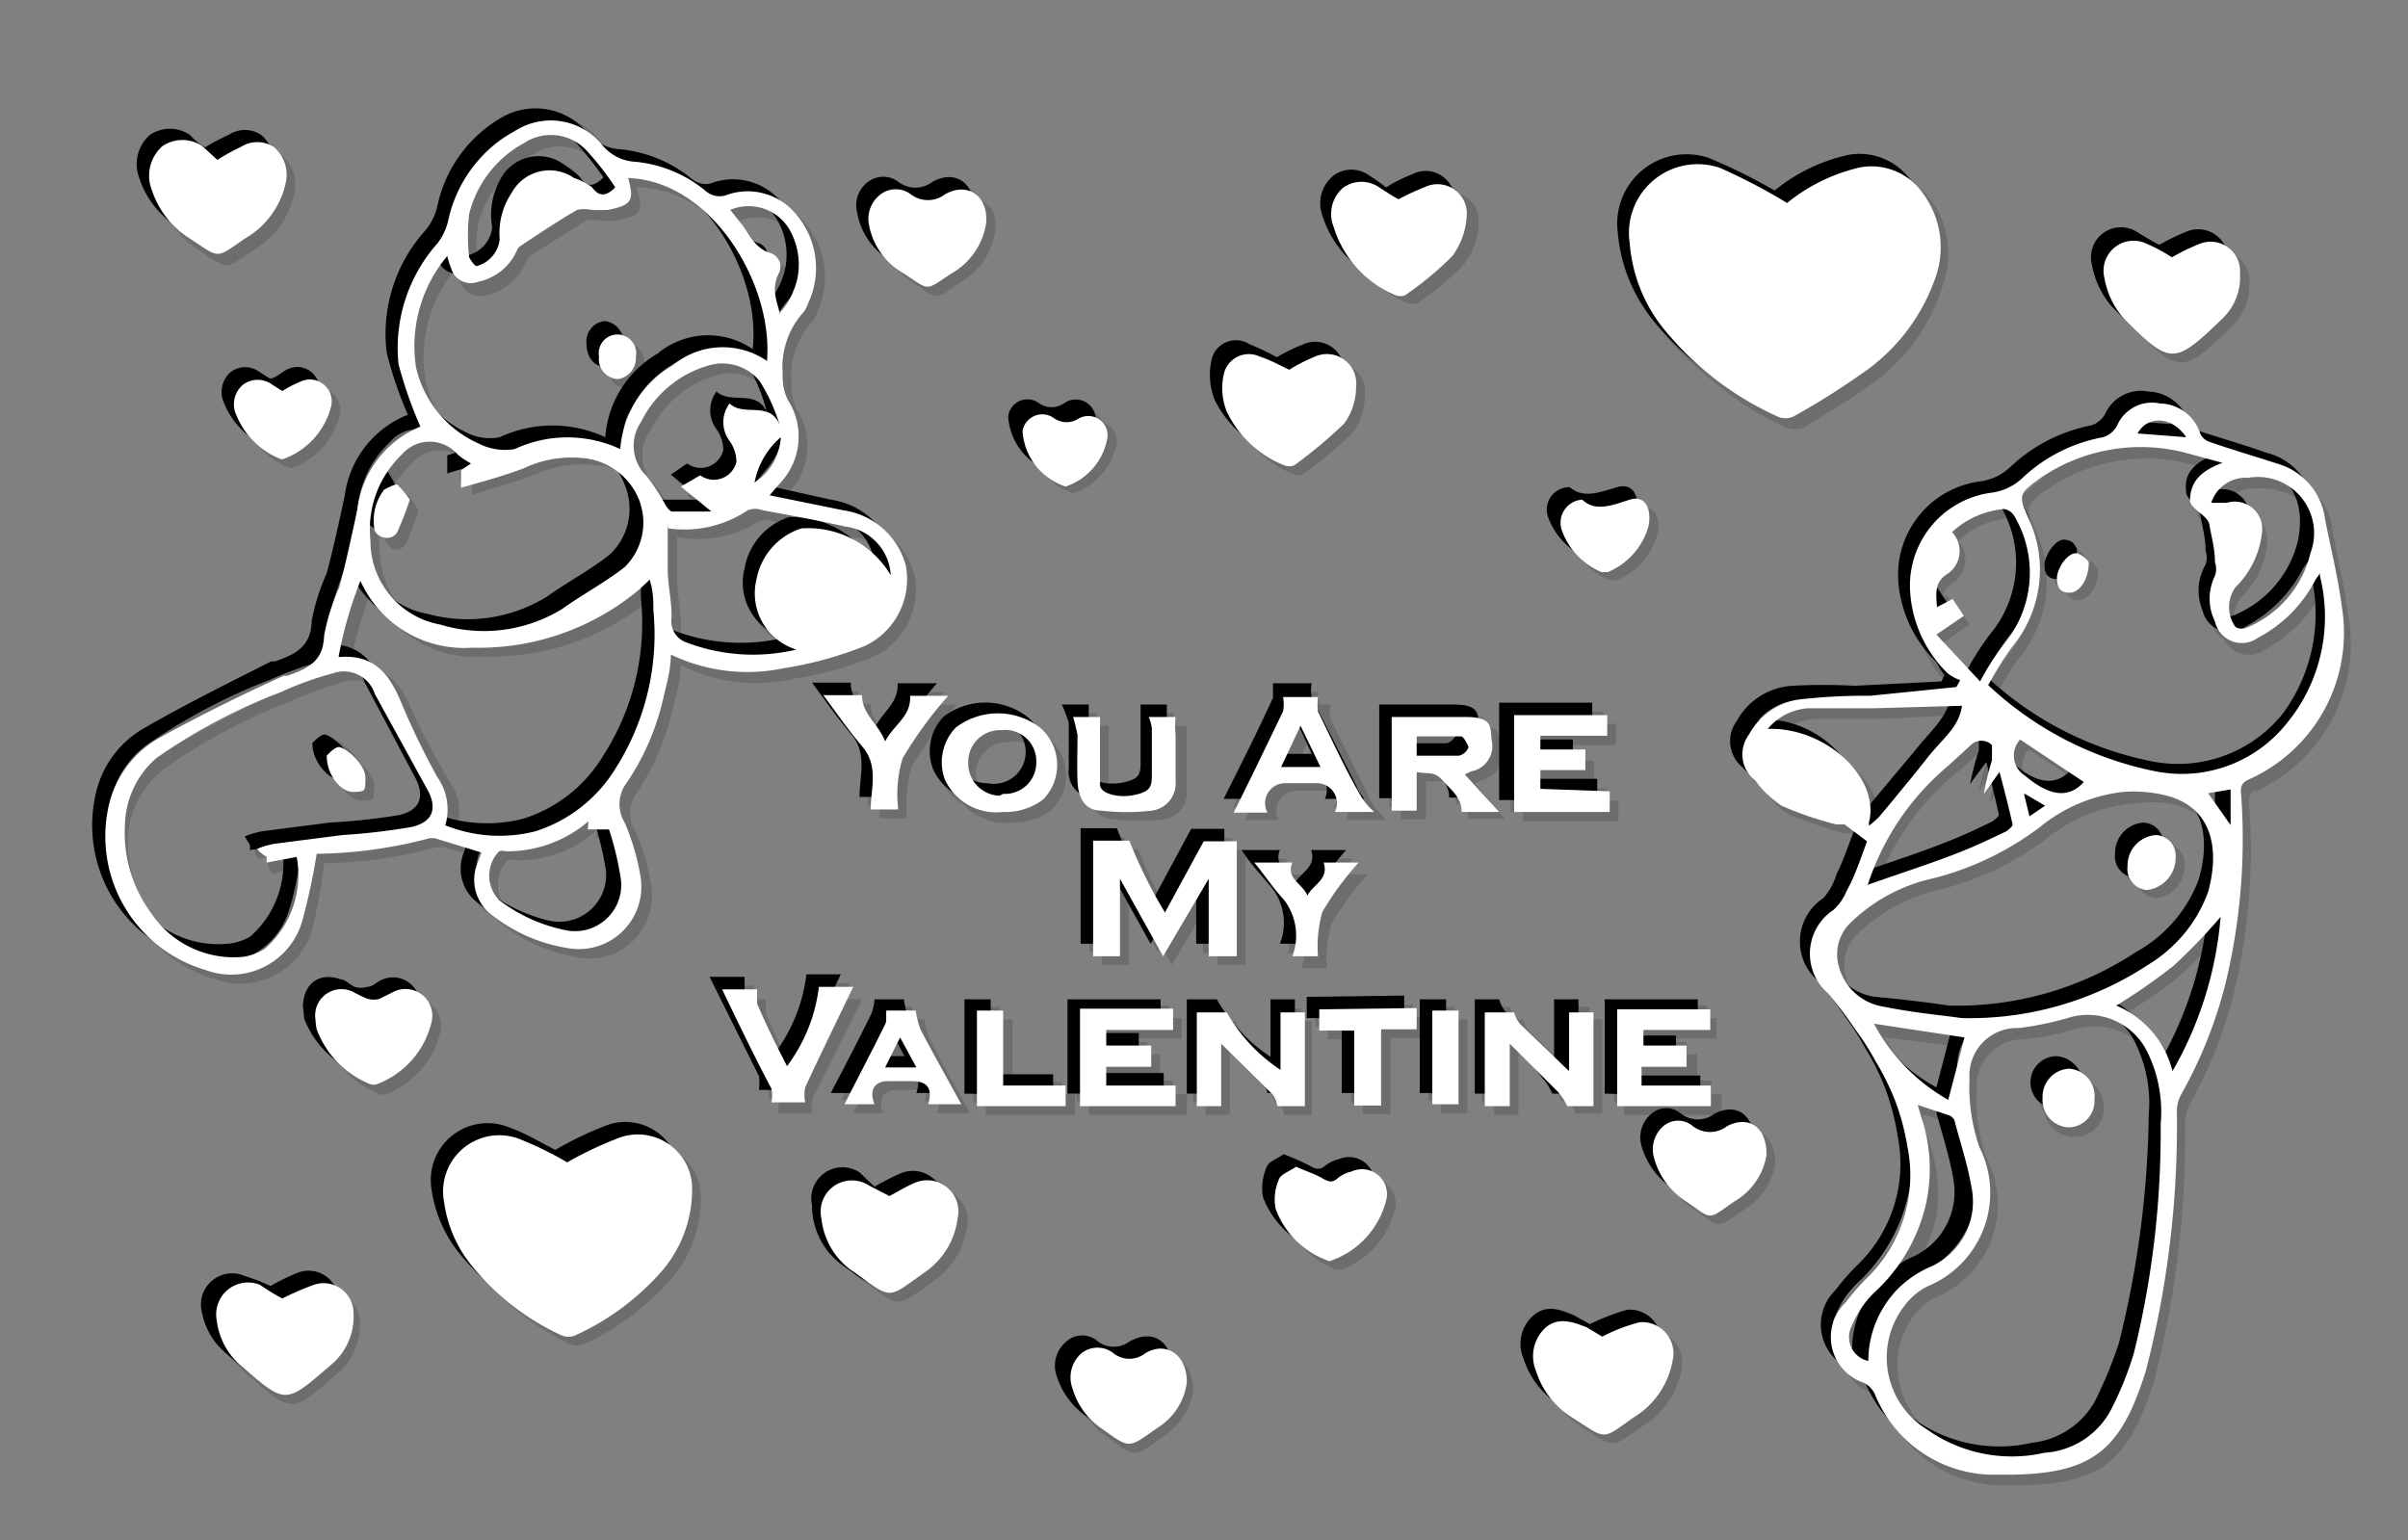 <svg xmlns="http://www.w3.org/2000/svg" viewBox="0 0 38.55 24.66"><rect x="0" y="0" width="38.55" height="24.66" fill="#808080" stroke="none"/><defs><style>.cls-1{isolation:isolate;}.cls-2{opacity:0.15;}.cls-2,.cls-3{mix-blend-mode:multiply;}.cls-4{fill:#fff;}</style></defs><title>convert-FIX-SVG-03</title><g class="cls-1"><g id="Layer_1" data-name="Layer 1"><g class="cls-2"><path d="M29.83,13.42l-.35-.28a.33.33,0,0,0-.14,0,8.1,8.1,0,0,1-.87-.3,2.48,2.48,0,0,1-.44-.42.53.53,0,0,1-.09-.72,1.1,1.1,0,0,1,.89-.58c.35-.05.7,0,1.05-.05L31.27,11l.05-.1a1.22,1.22,0,0,1-.19-.12,2,2,0,0,1-.61-1.29,1.49,1.49,0,0,1,1.3-1.59.91.91,0,0,0,.49-.24A2.66,2.66,0,0,1,33.61,7a.39.39,0,0,0,.22-.18.64.64,0,0,1,.7-.36.69.69,0,0,1,.63.47A.29.29,0,0,0,35.3,7c.37.12.75.23,1.12.36a1.06,1.06,0,0,1,.75.86c.08.47.2.94.26,1.41A2.59,2.59,0,0,1,36,12.43c-.13.06-.12.14-.12.25a9.21,9.21,0,0,1-.25,3,7.2,7.2,0,0,1-.71,1.78,1,1,0,0,0-.07.3,15.64,15.64,0,0,1-.49,4.14c-.42,1.29-.87,1.67-2.34,1.65a2.06,2.06,0,0,1-2-1.3.4.4,0,0,0-.17-.17.77.77,0,0,1-.29-1.29,4.36,4.36,0,0,1,.35-.4,2.26,2.26,0,0,0,.65-2.06,4.76,4.76,0,0,0-.2-.74,4.56,4.56,0,0,0-.32-.67,5.39,5.39,0,0,0-.33-.5,6.31,6.31,0,0,0-.44-.58.83.83,0,0,1,.1-1.32.88.88,0,0,0,.2-.3C29.65,13.92,29.74,13.65,29.83,13.42ZM34.54,18a2.29,2.29,0,0,0-.2-1.13,1.07,1.07,0,0,0-1.29-.57,5.27,5.27,0,0,1-.79.16.76.76,0,0,0-.78.82,2.56,2.56,0,0,0,.16,1.09,1.62,1.62,0,0,1-.83,2.22,1,1,0,0,0-.35.29,1.34,1.34,0,0,0,.32,2,2.35,2.35,0,0,0,1.89.38,1.28,1.28,0,0,0,1-.65,6.42,6.42,0,0,0,.39-.94A15.79,15.79,0,0,0,34.54,18Zm2.54-8.81a.43.43,0,0,0-.06.09,2.28,2.28,0,0,1-.93.94.44.44,0,0,1-.69-.27.79.79,0,0,1,.06-.73.54.54,0,0,0,0-.22c0-.23-.07-.45-.1-.6s-.29-.25-.31-.36c-.05-.33.19-.5.52-.63-.23-.06-.41-.12-.58-.15a2.82,2.82,0,0,0-2.33.39c-.36.27-.36.27-.19.67h0a2,2,0,0,1-.26,2,5.25,5.25,0,0,0-.38.61,5.45,5.45,0,0,0,2.67,1.38,2.13,2.13,0,0,0,2.1-.77A2.64,2.64,0,0,0,37.08,9.17Zm-5.74,7.07a5.14,5.14,0,0,0,3-.86,2.15,2.15,0,0,0,.94-1.16c.2-.69.07-1.37-.7-1.55a2.08,2.08,0,0,0-.66,0,2.58,2.58,0,0,0-1.33.55,4.33,4.33,0,0,1-1.7.82,2.79,2.79,0,0,0-1.33.71.69.69,0,0,0-.19.68.86.86,0,0,0,.74.67C30.6,16.16,31.08,16.2,31.34,16.24Zm-.41-6.14.69.75a4.72,4.72,0,0,1,.44-.66,1.76,1.76,0,0,0,.1-2A.19.19,0,0,0,32,8.1a1.29,1.29,0,0,0-.83.36.44.44,0,0,1-.07.66c-.22.14-.2.32-.18.54l.25-.12.18.26Zm-1.08,4c.45-.15.88-.29,1.31-.46s.59-.25.88-.38c.05,0,.11-.09.1-.12,0-.27-.13-.53-.2-.83l-.26.34a4.75,4.75,0,0,1,.14-.54c0-.07,0-.2,0-.23a.23.23,0,0,0-.34,0c-.12.11-.23.22-.36.32A4.14,4.14,0,0,0,29.85,14.11Zm0-1,.05.06a1.14,1.14,0,0,0,.16-.15c.26-.3.52-.61.77-.92a1.87,1.87,0,0,0,.55-.85L30,11.29c-.36,0-.71,0-1.06,0a.92.92,0,0,0-.65.32C29.15,11.58,30,12.36,29.87,13.07Zm.79,4.54s0,0,0,0,0,.14.05.2a2.52,2.52,0,0,1,.06,1.44A2.73,2.73,0,0,1,30,20.65a1.35,1.35,0,0,0-.36.51.39.39,0,0,0,.26.57,1.65,1.65,0,0,1,1-1.51A1.15,1.15,0,0,0,31.5,19a9.68,9.68,0,0,0-.27-1.06.2.2,0,0,0-.08-.08ZM35.34,8l.26,0a.44.44,0,0,1,.55.5,1.33,1.33,0,0,1-.42.85.54.54,0,0,0,0,.64.21.21,0,0,0,.2.05,1.78,1.78,0,0,0,1-1.2.9.9,0,0,0-1-1.19A.57.57,0,0,0,35.34,8Zm-.62,9.1a5.92,5.92,0,0,0,.77-2.47,9,9,0,0,1-.74.79c-.28.23-.61.42-.92.63A1.57,1.57,0,0,1,34.72,17.09Zm-3.58.47.26-1L30,16.33A3,3,0,0,0,31.14,17.56Zm1.14-5.78a.38.38,0,0,0,.09.58c.38.34.69.37.93.1ZM34.9,6.93c-.24-.34-.63-.35-.79-.06Zm.34,5.71.36.5,0-.56Zm-3,0,.1.36.24-.16Z"/><path d="M6.67,6.78a6.1,6.1,0,0,1-.34-1A2.44,2.44,0,0,1,7,3.84a1.33,1.33,0,0,0,.18-.38A2.15,2.15,0,0,1,8.18,2a1.08,1.08,0,0,1,1.4.22.74.74,0,0,0,.53.27A2.13,2.13,0,0,1,11.25,3a.3.3,0,0,0,.3.08,1,1,0,0,1,1.15.32,1.32,1.32,0,0,1,.19,1.39.54.54,0,0,1-.07.13,1.34,1.34,0,0,0-.35,1,.88.88,0,0,0,.08.42,1.07,1.07,0,0,1-.09,1.3l-.19.23,1.17.25a1.19,1.19,0,0,1,1,.87,1.21,1.21,0,0,1-.65,1.29,6.63,6.63,0,0,1-1.32.37,2.73,2.73,0,0,1-1.79-.23c0,.23-.07.44-.11.65A4.33,4.33,0,0,1,10,12.53a.53.53,0,0,0-.05.58,3.19,3.19,0,0,1,.25.85A1,1,0,0,1,9,15.13a2.73,2.73,0,0,1-1.25-.56.71.71,0,0,1-.2-.8l.06-.18-.74-.23H6.82A6.88,6.88,0,0,1,5,13.62s0,0,0,0a8.23,8.23,0,0,1-.24,1.06,1.19,1.19,0,0,1-1.55.8A2.24,2.24,0,0,1,1.7,12.76a1.68,1.68,0,0,1,.79-1c.65-.37,1.32-.7,2-1l0,0c.32-.11.58-.22.59-.65a3.33,3.33,0,0,1,.24-.76c.11-.41.21-.83.29-1.25A1.63,1.63,0,0,1,6.67,6.78Zm3.32-4c.12.39.08.45-.31.53a2.53,2.53,0,0,1-.27,0,.36.36,0,0,0-.23,0c-.31.18-.6.38-.9.57a.16.16,0,0,0,0,.09.89.89,0,0,1-.63.52.33.33,0,0,1-.44-.23s0-.11-.06-.19a2.21,2.21,0,0,0-.49,1.78,1.72,1.72,0,0,0,.95,1.22.81.81,0,0,0,.58.09,2,2,0,0,1,1.69,0,1.72,1.72,0,0,1,.84-1.35,1.28,1.28,0,0,1,1.52-.07C12.33,4.47,11.32,2.83,10,2.79ZM4.06,13.53a1.62,1.62,0,0,1,.27-.08l1.09-.13c.37-.05.75-.05,1.11-.13s.42-.31.25-.63c-.28-.5-.54-1-.8-1.51a.54.54,0,0,0-.67-.33,5.85,5.85,0,0,0-.83.3,9.58,9.58,0,0,0-2,1.06,1.45,1.45,0,0,0-.61,1.07,2.13,2.13,0,0,0,.41,1.41,1.6,1.6,0,0,0,1.47.7.65.65,0,0,0,.35-.13,1.54,1.54,0,0,0,.51-1.47l-.47.09-.06-.09Zm3-.38a2.34,2.34,0,0,0,1.45.1,2.29,2.29,0,0,0,1.28-1,3.91,3.91,0,0,0,.61-2.54c0-.15,0-.3-.05-.48-.12.1-.19.18-.28.25a4.09,4.09,0,0,1-2.56.83,1.81,1.81,0,0,1-1.8-1.06l-.06,0a6.87,6.87,0,0,0-.35,1.22c.57,0,.82.27,1,.72s.43.82.66,1.22A.84.84,0,0,1,7.07,13.15ZM7.5,7.37a1.39,1.39,0,0,1-.22-.15.59.59,0,0,0-.89,0,1.66,1.66,0,0,0-.51,1.38A1.36,1.36,0,0,0,7,10,2.42,2.42,0,0,0,8.9,9.69c.32-.23.67-.41,1-.67a1,1,0,0,0,.3-1.12,1,1,0,0,0-.84-.65,1.81,1.81,0,0,0-1,.15c-.32.12-.65.21-1,.32l0-.29Zm3.14,1c0,.26,0,.48,0,.71s.07.52.06.78a.36.36,0,0,0,.25.38,2.89,2.89,0,0,0,1.75.11A.92.92,0,0,1,12,9.27a1.07,1.07,0,0,1,.71-.82,1.5,1.5,0,0,1,1.43.75.84.84,0,0,0-.72-.79l-1.33-.26a.4.4,0,0,0-.24,0A1.81,1.81,0,0,1,10.64,8.4Zm1.78-1.65A2.7,2.7,0,0,0,12.1,6a.78.78,0,0,0-.81-.25,1.72,1.72,0,0,0-1.08.91.69.69,0,0,0,.08.87,2.79,2.79,0,0,1,.29.44c0,.05.08.12.12.13h.63l-.49-.39.32-.19a.35.35,0,0,0,.57-.22A.62.62,0,0,0,11.62,7a.5.5,0,0,1,0-.6C11.85,6.62,12.27,6.36,12.42,6.75ZM9.36,13.09A1.86,1.86,0,0,1,8,13.57a.15.15,0,0,0-.09,0,.56.56,0,0,0,0,.78,2.56,2.56,0,0,0,1,.47.75.75,0,0,0,.91-.81,6.24,6.24,0,0,0-.19-.8l-.35,0ZM9.8,3a5.53,5.53,0,0,0-.47-.59.81.81,0,0,0-1-.12,1.8,1.8,0,0,0-.88,1.14,2.65,2.65,0,0,0,0,.69c0,.05.07.14.11.14A.52.52,0,0,0,8,3.78,1.17,1.17,0,0,1,8.15,3a.7.7,0,0,1,1-.24A1,1,0,0,1,9.43,3C9.53,3.09,9.64,3.1,9.8,3Zm2.63,2a1.1,1.1,0,0,0,.14-1.34.76.76,0,0,0-.93-.3c.06.09.13.17.19.25s.21.37.45.45a.23.23,0,0,1,.13.33C12.28,4.6,12.39,4.78,12.43,5ZM12,7.72A.92.92,0,0,0,12.44,7,1.36,1.36,0,0,0,12,7.72Z"/><path d="M28.55,3.19a2.82,2.82,0,0,1,1.18-.56.92.92,0,0,1,1,.4,1.46,1.46,0,0,1,.19,1.31A3.1,3.1,0,0,1,29.72,6a11.46,11.46,0,0,1-1.07.68.31.31,0,0,1-.25,0,5,5,0,0,1-1.82-1.4A2.58,2.58,0,0,1,26,3.89a1.12,1.12,0,0,1,1.46-1.21A9.28,9.28,0,0,1,28.55,3.19Z"/><path d="M9,18.55a9.2,9.2,0,0,1,.84-.4A.87.87,0,0,1,11,19a1.92,1.92,0,0,1-.51,1.31,4.27,4.27,0,0,1-1.36,1,.26.26,0,0,1-.21,0,4.14,4.14,0,0,1-1.46-1.13,2.11,2.11,0,0,1-.43-1,.91.91,0,0,1,1.24-1C8.55,18.28,8.79,18.43,9,18.55Z"/><path d="M22.33,3.14a3.29,3.29,0,0,1,.42-.21.46.46,0,0,1,.67.47,1.08,1.08,0,0,1-.23.63,4.63,4.63,0,0,1-.76.63s-.1,0-.13,0a1.7,1.7,0,0,1-1-1.1A.57.57,0,0,1,21.45,3,.51.51,0,0,1,22,3Z"/><path d="M20.58,5.86a3.11,3.11,0,0,1,.41-.2.47.47,0,0,1,.67.48,1,1,0,0,1-.2.58,6.45,6.45,0,0,1-.8.67.18.18,0,0,1-.16,0,1.78,1.78,0,0,1-.92-.85,1.16,1.16,0,0,1,0-.61.41.41,0,0,1,.58-.29A4.84,4.84,0,0,1,20.58,5.86Z"/><path d="M4.47,20.73a3.42,3.42,0,0,1,.43-.21.48.48,0,0,1,.66.46,1,1,0,0,1-.37.82c-.73.64-.71.63-1.44,0a1.08,1.08,0,0,1-.37-.71.49.49,0,0,1,.68-.57A3.91,3.91,0,0,1,4.47,20.73Z"/><path d="M14.18,19.1a2.63,2.63,0,0,1,.41-.21.5.5,0,0,1,.69.56,1.26,1.26,0,0,1-.55.87c-.59.43-.5.43-1.1,0a1.18,1.18,0,0,1-.53-.88.5.5,0,0,1,.75-.53A2.79,2.79,0,0,1,14.18,19.1Z"/><path d="M34.72,4.06a2.86,2.86,0,0,1,.43-.21.48.48,0,0,1,.66.46,1,1,0,0,1-.3.75c-.76.72-.81.74-1.56,0a1.31,1.31,0,0,1-.32-.67.49.49,0,0,1,.68-.55C34.45,3.91,34.58,4,34.72,4.06Z"/><path d="M25.59,21.34a4.09,4.09,0,0,1,.6-.22.49.49,0,0,1,.53.59,1.29,1.29,0,0,1-.61.92c-.54.37-.42.37-1,0a1.41,1.41,0,0,1-.57-.74.6.6,0,0,1,.16-.69c.21-.18.44-.09.65,0Z"/><path d="M3.42,2.5c.14-.07.26-.15.38-.2a.47.47,0,0,1,.52,0,.56.56,0,0,1,.2.55,1.4,1.4,0,0,1-.65.93c-.49.32-.4.32-.89,0A1.44,1.44,0,0,1,2.37,3a.62.62,0,0,1,.17-.69.57.57,0,0,1,.64,0Z"/><path d="M17.44,13.41H18a8.18,8.18,0,0,0,.56,1.16l.63-1.15h.53v1.84h-.46V14l-.73,1.24L17.87,14v1.24h-.43Z"/><path d="M15.74,3.5a1.13,1.13,0,0,1-.56.82c-.43.29-.34.29-.77,0a1.15,1.15,0,0,1-.55-.79A.47.47,0,0,1,14.05,3a.39.39,0,0,1,.47,0,.44.44,0,0,0,.55,0C15.43,2.85,15.76,3.07,15.74,3.5Z"/><path d="M18.9,22.08a1.08,1.08,0,0,1-.48.72c-.48.35-.42.35-.91,0a1.22,1.22,0,0,1-.45-.62.51.51,0,0,1,.15-.56.38.38,0,0,1,.51,0,.44.44,0,0,0,.51,0C18.6,21.42,18.91,21.61,18.9,22.08Z"/><path d="M5,16.27c0-.38.26-.57.59-.44a2.4,2.4,0,0,1,.23.11.34.34,0,0,0,.2,0c.09,0,.16-.09.25-.12a.43.43,0,0,1,.58.5,1.42,1.42,0,0,1-.88,1s-.07,0-.09,0A1.5,1.5,0,0,1,5,16.43.53.53,0,0,1,5,16.27Z"/><path d="M20.69,18.62a4.14,4.14,0,0,1,.41.18c.1.06.17.08.26,0a.81.81,0,0,1,.21-.1.42.42,0,0,1,.58.43,1.43,1.43,0,0,1-.88,1h-.08a1.4,1.4,0,0,1-.82-.83.76.76,0,0,1,.05-.49C20.46,18.74,20.59,18.69,20.69,18.62Z"/><path d="M28.22,18.44a1.07,1.07,0,0,1-.52.74c-.43.3-.34.29-.76,0a1.17,1.17,0,0,1-.52-.69.51.51,0,0,1,.16-.52.38.38,0,0,1,.47,0,.44.44,0,0,0,.54,0C27.94,17.79,28.23,18,28.22,18.44Z"/><path d="M22,12.93h-.64a.32.32,0,0,0-.31-.46h-.49a.31.31,0,0,0-.28.46h-.54c.27-.54.54-1.07.8-1.61a.65.65,0,0,0,0-.24h.57a.82.82,0,0,0,0,.23l.72,1.42A1.72,1.72,0,0,0,22,12.93Zm-1.5-.72h.64l-.32-.67Z"/><path d="M22.63,12.3l0,.62h-.39V11.43c.35,0,.77,0,1.18,0s.39.15.41.37-.05.4-.33.51l-.09,0,.48.56h-.58c0-.24-.17-.36-.3-.5S22.8,12.34,22.63,12.3Zm0-.26c.24,0,.46,0,.67,0a.26.26,0,0,0,.17-.15c0-.05-.08-.17-.13-.17-.23,0-.47,0-.71,0Z"/><path d="M19.49,16.65v1H19.1v-1.5h.48a2.81,2.81,0,0,0,.86.92v-.92h.39v1.5H20.4c0-.06,0-.14-.08-.18Z"/><path d="M24.11,16.65v1h-.39V16.12h.46c0,.07.05.15.1.2l.78.75v-.95h.39v1.51H25a1.38,1.38,0,0,0-.14-.24C24.64,17.14,24.38,16.91,24.11,16.65Z"/><path d="M11.5,15.78h.56c0,.08,0,.17,0,.23.16.35.32.69.49,1a2.62,2.62,0,0,0,.5-1.27h.55l-.76,1.62a.57.57,0,0,0,0,.23h-.54a.81.81,0,0,0,0-.22Z"/><path d="M25.72,12.62V13H24.18V11.39h1.49v.34H24.6V12h.72v.34H24.6v.3Z"/><path d="M25.84,17.65V16.1h1.49v.33H26.25v.25H27V17h-.72v.3h1.12v.33Z"/><path d="M17.65,16.68h.72V17h-.72v.3h1.12v.33H17.24V16.1h1.48v.33H17.65Z"/><path d="M16,13a.89.89,0,0,1-.93-.51.8.8,0,0,1,.17-.84,1.08,1.08,0,0,1,1.34,0,.77.77,0,0,1,.05,1.14A.94.94,0,0,1,16,13ZM16,12.68a.51.51,0,1,0,0-1,.5.5,0,0,0-.53.51A.51.51,0,0,0,16,12.68Z"/><path d="M4.46,6.2c.1,0,.19-.11.29-.15a.36.36,0,0,1,.5.4,1.23,1.23,0,0,1-.74.84.18.18,0,0,1-.1,0,1.23,1.23,0,0,1-.68-.68.42.42,0,0,1,.1-.5c.15-.13.32-.07.48,0Z"/><path d="M14.51,11.08h.61a7.06,7.06,0,0,0-.73,1,2.39,2.39,0,0,0-.07.82h-.43c0-.34.12-.69-.14-1s-.42-.55-.63-.83h.62c0,.32.26.45.38.74C14.25,11.55,14.54,11.41,14.51,11.08Z"/><path d="M17.12,11.42h.44c0,.37,0,.73,0,1.08,0,.15.29.22.54.17s.28-.11.28-.3,0-.51,0-.76a.72.72,0,0,0,0-.19h.42c0,.1,0,.19,0,.28,0,.25,0,.5,0,.74a.43.43,0,0,1-.39.48,3.48,3.48,0,0,1-.79,0,.42.42,0,0,1-.39-.47c0-.25,0-.5,0-.74A2.85,2.85,0,0,0,17.12,11.42Z"/><path d="M25.27,7.94c.22.19.48.08.76,0s.36.19.31.42a1.09,1.09,0,0,1-.66.73.12.12,0,0,1-.1,0,1.12,1.12,0,0,1-.65-.68A.35.35,0,0,1,25.27,7.94Z"/><path d="M14.13,16.12h.47a1.41,1.41,0,0,0,.08.31c.21.4.44.8.66,1.2H14.8c.08-.25,0-.38-.26-.38h-.38c-.22,0-.31.14-.22.37h-.48c.22-.42.44-.84.65-1.27A.55.55,0,0,0,14.13,16.12Zm.48.91-.26-.48-.24.48Z"/><path d="M17.68,6.89a1.05,1.05,0,0,1-.67.8h0a1,1,0,0,1-.69-.88.31.31,0,0,1,.5-.21.35.35,0,0,0,.39,0A.32.32,0,0,1,17.68,6.89Z"/><path d="M22.62,16.09v.34l-.56,0v1.22h-.43V16.43h-.57v-.34Z"/><path d="M20,13.75h.61c-.12.26.16.34.24.53.09-.17.34-.26.25-.53h.56a5.41,5.41,0,0,0-.58.8,2.25,2.25,0,0,0-.07.71h-.4a1,1,0,0,0-.15-.92A6.65,6.65,0,0,1,20,13.75Z"/><path d="M15.58,17.65V16.12H16v1.2h1v.33Z"/><path d="M22.87,16.12h.42v1.5h-.42Z"/><path d="M33.48,17.54a.44.44,0,0,1-.43.46.46.46,0,0,1-.41-.48.46.46,0,0,1,.42-.47A.45.45,0,0,1,33.48,17.54Z"/><path d="M33.39,8.92c0,.28-.16.49-.32.49s-.2-.1-.19-.23.16-.42.32-.39S33.35,8.9,33.39,8.92Z"/><path d="M34,13.81a.49.49,0,0,1,.44-.5.34.34,0,0,1,.33.36.52.52,0,0,1-.46.52A.33.33,0,0,1,34,13.81Z"/><path d="M9.53,5.65a.33.33,0,0,1,.3-.37.35.35,0,0,1,.3.37A.36.36,0,0,1,9.84,6,.33.33,0,0,1,9.53,5.65Z"/><path d="M5.17,12s.11-.13.19-.14.44.26.43.49,0,.22-.19.23S5.17,12.36,5.17,12Z"/><path d="M6.5,8a5.36,5.36,0,0,1-.2.53.22.22,0,0,1-.19.09c-.05,0-.12-.1-.14-.16a.81.81,0,0,1,.15-.66s.18-.1.21-.07A1.14,1.14,0,0,1,6.5,8Z"/><path d="M30,13.62a4,4,0,0,0-.36-.28s-.09,0-.13,0a8.1,8.1,0,0,1-.87-.3c-.18-.09-.29-.28-.44-.42a.54.54,0,0,1-.09-.73,1.09,1.09,0,0,1,.89-.57,9.12,9.12,0,0,1,1,0l1.39-.07.05-.1a1.22,1.22,0,0,1-.19-.12,2,2,0,0,1-.61-1.29A1.51,1.51,0,0,1,32,8.05a.86.86,0,0,0,.5-.23,2.62,2.62,0,0,1,1.3-.67A.39.39,0,0,0,34,7a.64.64,0,0,1,.7-.36.69.69,0,0,1,.63.47.26.26,0,0,0,.14.15c.37.12.75.23,1.12.36a1,1,0,0,1,.75.86c.08.47.2.94.26,1.41a2.59,2.59,0,0,1-1.47,2.77c-.13,0-.13.14-.12.25a9.84,9.84,0,0,1-.25,3,7.2,7.2,0,0,1-.71,1.78.73.73,0,0,0-.07.3,15.65,15.65,0,0,1-.5,4.14c-.41,1.29-.86,1.67-2.33,1.65a2.08,2.08,0,0,1-2-1.3.4.4,0,0,0-.17-.17A.77.77,0,0,1,29.73,21a3.34,3.34,0,0,1,.35-.4,2.28,2.28,0,0,0,.65-2.06,4.76,4.76,0,0,0-.2-.74,3.78,3.78,0,0,0-.33-.67,3.84,3.84,0,0,0-.32-.5,6.31,6.31,0,0,0-.44-.58.83.83,0,0,1,.09-1.32,1,1,0,0,0,.21-.31C29.85,14.12,29.94,13.85,30,13.62Zm4.71,4.56a2.16,2.16,0,0,0-.21-1.13,1.06,1.06,0,0,0-1.28-.57,5.27,5.27,0,0,1-.79.16.74.74,0,0,0-.78.81,2.59,2.59,0,0,0,.16,1.1A1.62,1.62,0,0,1,31,20.77a1,1,0,0,0-.36.29A1.35,1.35,0,0,0,31,23a2.35,2.35,0,0,0,1.89.38,1.32,1.32,0,0,0,1.05-.65,6.91,6.91,0,0,0,.39-.94A15.79,15.79,0,0,0,34.74,18.18Zm2.54-8.82-.07.1a2.2,2.2,0,0,1-.92.94.44.44,0,0,1-.69-.27.82.82,0,0,1,0-.73.34.34,0,0,0,0-.22c0-.23-.07-.46-.09-.6s-.29-.25-.31-.36c0-.34.18-.5.52-.63-.23-.06-.41-.12-.59-.15a2.81,2.81,0,0,0-2.32.39c-.36.26-.36.27-.19.66v0a1.94,1.94,0,0,1-.27,2.05,4.12,4.12,0,0,0-.37.61,5.45,5.45,0,0,0,2.67,1.38,2.15,2.15,0,0,0,2.1-.77A2.69,2.69,0,0,0,37.28,9.36Zm-5.74,7.08a5.2,5.2,0,0,0,3-.86,2.21,2.21,0,0,0,.95-1.16c.2-.69.07-1.37-.7-1.55a2.08,2.08,0,0,0-.66,0,2.58,2.58,0,0,0-1.33.55,4.71,4.71,0,0,1-1.7.82,2.74,2.74,0,0,0-1.33.71.68.68,0,0,0-.19.68.86.86,0,0,0,.73.67C30.8,16.36,31.28,16.4,31.54,16.44Zm-.42-6.14.7.75a4.2,4.2,0,0,1,.43-.66,1.78,1.78,0,0,0,.11-2,.18.18,0,0,0-.16-.09,1.28,1.28,0,0,0-.82.36.45.45,0,0,1-.07.66c-.22.13-.2.32-.18.54l.25-.13.18.27Zm-1.08,4c.45-.16.89-.3,1.31-.46s.6-.25.89-.38c0,0,.11-.09.1-.12-.06-.27-.13-.54-.2-.84l-.26.35a4.75,4.75,0,0,1,.14-.54c0-.07,0-.2,0-.23a.23.23,0,0,0-.34,0c-.12.11-.23.22-.36.32A4.16,4.16,0,0,0,30,14.31Zm0-1,.05.06a1.14,1.14,0,0,0,.16-.15l.77-.92c.21-.27.5-.5.55-.85l-1.43.07c-.35,0-.7,0-1.05,0a.91.91,0,0,0-.65.32C29.35,11.78,30.21,12.56,30.07,13.27Zm.78,4.54s0,0,0,0a1.46,1.46,0,0,0,0,.2A2.61,2.61,0,0,1,31,19.48a2.73,2.73,0,0,1-.79,1.36,1.47,1.47,0,0,0-.36.52.39.39,0,0,0,.26.57,1.64,1.64,0,0,1,1-1.51,1.14,1.14,0,0,0,.62-1.24c-.06-.36-.18-.71-.27-1.06a.16.16,0,0,0-.08-.08Zm4.69-9.62.25,0a.44.44,0,0,1,.56.5,1.33,1.33,0,0,1-.42.85.54.54,0,0,0,0,.64.21.21,0,0,0,.2,0,1.73,1.73,0,0,0,1-1.19c.15-.76-.26-1.25-1-1.2A.58.58,0,0,0,35.54,8.19Zm-.62,9.1a5.92,5.92,0,0,0,.77-2.47,7.71,7.71,0,0,1-.74.78,9,9,0,0,1-.93.64A1.54,1.54,0,0,1,34.92,17.29Zm-3.58.46.26-1-1.44-.18A3,3,0,0,0,31.34,17.75ZM32.48,12a.37.37,0,0,0,.09.58c.38.34.69.37.93.1Zm2.61-4.85c-.23-.34-.62-.35-.78-.06Zm.35,5.71.36.5,0-.56Zm-2.95,0,.09.36.25-.16Z"/><path d="M6.87,7a6.1,6.1,0,0,1-.34-1A2.47,2.47,0,0,1,7.14,4a.93.93,0,0,0,.18-.39A2.14,2.14,0,0,1,8.38,2.24a1.08,1.08,0,0,1,1.4.22.73.73,0,0,0,.53.27,2.13,2.13,0,0,1,1.14.47.35.35,0,0,0,.3.08,1,1,0,0,1,1.15.31A1.32,1.32,0,0,1,13.08,5a.52.52,0,0,1-.06.13,1.31,1.31,0,0,0-.35,1,.88.88,0,0,0,.08.42,1.08,1.08,0,0,1-.09,1.3l-.19.23,1.17.24a1.21,1.21,0,0,1,1,.88A1.2,1.2,0,0,1,14,10.51a5.77,5.77,0,0,1-1.31.36,2.66,2.66,0,0,1-1.79-.22c0,.22-.07.44-.12.65a4,4,0,0,1-.61,1.43.55.55,0,0,0,0,.58,3.19,3.19,0,0,1,.25.85,1,1,0,0,1-1.16,1.17A2.74,2.74,0,0,1,8,14.77a.68.68,0,0,1-.2-.8l.06-.18-.75-.23H7a6.94,6.94,0,0,1-1.81.26h0A10,10,0,0,1,5,14.88a1.2,1.2,0,0,1-1.55.8A2.24,2.24,0,0,1,1.9,13a1.61,1.61,0,0,1,.79-1c.64-.37,1.31-.7,2-1.05l.06,0c.31-.11.58-.22.59-.65a3.33,3.33,0,0,1,.24-.76c.11-.41.21-.83.29-1.25A1.62,1.62,0,0,1,6.87,7Zm3.32-4c.12.38.08.45-.31.53a1.23,1.23,0,0,1-.27,0,.58.58,0,0,0-.23,0l-.91.58a.73.73,0,0,0-.05.09.88.88,0,0,1-.62.52.34.34,0,0,1-.44-.23,1.45,1.45,0,0,1-.06-.19,2.2,2.2,0,0,0-.49,1.78,1.72,1.72,0,0,0,1,1.22.81.81,0,0,0,.58.09,2,2,0,0,1,1.69,0A1.69,1.69,0,0,1,10.87,6a1.26,1.26,0,0,1,1.52-.07C12.53,4.67,11.52,3,10.19,3ZM4.26,13.73a1.62,1.62,0,0,1,.27-.08l1.09-.14a10.18,10.18,0,0,0,1.11-.12c.35-.08.42-.32.24-.63l-.8-1.51a.52.52,0,0,0-.67-.33,6.34,6.34,0,0,0-.83.3,9.29,9.29,0,0,0-2,1.06,1.49,1.49,0,0,0-.62,1.07,2.22,2.22,0,0,0,.42,1.41,1.59,1.59,0,0,0,1.47.7.87.87,0,0,0,.35-.13,1.56,1.56,0,0,0,.51-1.47L4.36,14a.41.41,0,0,0-.05-.09A.89.89,0,0,1,4.26,13.73Zm3-.38a2.34,2.34,0,0,0,1.45.1,2.29,2.29,0,0,0,1.28-1,3.92,3.92,0,0,0,.61-2.54c0-.15,0-.3,0-.48l-.28.24a4,4,0,0,1-2.57.84,1.81,1.81,0,0,1-1.8-1.06l0,0a6.64,6.64,0,0,0-.35,1.22c.57-.05.82.27,1,.72a12,12,0,0,0,.66,1.22A.84.84,0,0,1,7.27,13.35ZM7.7,7.57a1,1,0,0,1-.22-.15.58.58,0,0,0-.89,0,1.65,1.65,0,0,0-.51,1.38,1.36,1.36,0,0,0,1.11,1.35A2.42,2.42,0,0,0,9.1,9.89c.32-.23.67-.41,1-.67a1,1,0,0,0,.3-1.12,1,1,0,0,0-.84-.65,1.81,1.81,0,0,0-1,.15c-.32.12-.65.21-1,.32l0-.29Zm3.14,1c0,.25,0,.48,0,.71s.07.52.06.78a.37.37,0,0,0,.25.38,3,3,0,0,0,1.75.11.92.92,0,0,1-.63-1.11A1.05,1.05,0,0,1,13,8.65a1.5,1.5,0,0,1,1.43.75.84.84,0,0,0-.73-.79l-1.32-.26a.33.33,0,0,0-.24,0A1.82,1.82,0,0,1,10.84,8.6ZM12.62,7a2.7,2.7,0,0,0-.32-.71A.77.77,0,0,0,11.49,6a1.74,1.74,0,0,0-1.09.91.67.67,0,0,0,.09.86,4.17,4.17,0,0,1,.29.44c0,.05.07.13.12.14h.63L11,7.94l.31-.18a.37.37,0,0,0,.58-.22.59.59,0,0,0-.11-.33.5.5,0,0,1,0-.6C12.05,6.82,12.46,6.56,12.62,7ZM9.56,13.29a1.9,1.9,0,0,1-1.33.48.19.19,0,0,0-.1,0,.56.56,0,0,0,0,.78,2.58,2.58,0,0,0,1.05.48.75.75,0,0,0,.91-.81,6.24,6.24,0,0,0-.19-.8l-.35,0ZM10,3.18a5.53,5.53,0,0,0-.47-.59.79.79,0,0,0-1-.12,1.78,1.78,0,0,0-.88,1.14,2.65,2.65,0,0,0,0,.69s.07.14.11.14A.52.52,0,0,0,8.17,4a1.17,1.17,0,0,1,.18-.75A.69.69,0,0,1,9.4,3a1.3,1.3,0,0,1,.23.18C9.73,3.29,9.84,3.3,10,3.18Zm2.63,2a1.1,1.1,0,0,0,.14-1.34.75.75,0,0,0-.93-.3c.06.09.13.17.19.25s.21.37.45.44a.23.23,0,0,1,.12.34C12.48,4.8,12.59,5,12.63,5.19Zm-.42,2.73a.92.92,0,0,0,.43-.76A1.27,1.27,0,0,0,12.21,7.92Z"/><path d="M28.75,3.39a2.83,2.83,0,0,1,1.18-.57,1,1,0,0,1,1,.41,1.45,1.45,0,0,1,.18,1.31,3,3,0,0,1-1.18,1.63c-.33.25-.71.46-1.07.68a.36.36,0,0,1-.25,0,4.92,4.92,0,0,1-1.82-1.4,2.58,2.58,0,0,1-.55-1.38,1.11,1.11,0,0,1,1.46-1.2A9.28,9.28,0,0,1,28.75,3.39Z"/><path d="M9.23,18.75a5.84,5.84,0,0,1,.84-.4.87.87,0,0,1,1.15.87,2,2,0,0,1-.51,1.3,4.26,4.26,0,0,1-1.36,1,.28.28,0,0,1-.22,0,4.1,4.1,0,0,1-1.45-1.13,2.11,2.11,0,0,1-.43-1,.91.91,0,0,1,1.24-1C8.75,18.48,9,18.63,9.23,18.75Z"/><path d="M22.53,3.34A2.35,2.35,0,0,1,23,3.13a.46.46,0,0,1,.67.47,1.15,1.15,0,0,1-.23.63,4.63,4.63,0,0,1-.76.63s-.1,0-.13,0a1.72,1.72,0,0,1-1-1.1.57.57,0,0,1,.19-.61.48.48,0,0,1,.57,0A3.07,3.07,0,0,1,22.53,3.34Z"/><path d="M20.78,6.06a2.6,2.6,0,0,1,.41-.2.46.46,0,0,1,.66.48,1,1,0,0,1-.19.58,6.45,6.45,0,0,1-.8.67.18.18,0,0,1-.16,0,1.76,1.76,0,0,1-.92-.86,1.11,1.11,0,0,1-.05-.6.4.4,0,0,1,.58-.29A3.79,3.79,0,0,1,20.78,6.06Z"/><path d="M4.67,20.93a3.42,3.42,0,0,1,.43-.21.48.48,0,0,1,.66.46,1,1,0,0,1-.37.82c-.73.64-.71.63-1.44,0a1.13,1.13,0,0,1-.38-.71.5.5,0,0,1,.69-.57A3.11,3.11,0,0,1,4.67,20.93Z"/><path d="M14.38,19.29a3.93,3.93,0,0,1,.41-.21.5.5,0,0,1,.69.57,1.26,1.26,0,0,1-.55.87c-.59.42-.5.43-1.1,0a1.18,1.18,0,0,1-.54-.87.5.5,0,0,1,.76-.53Z"/><path d="M34.91,4.26a3.42,3.42,0,0,1,.43-.21.48.48,0,0,1,.67.46.93.93,0,0,1-.3.74c-.76.73-.82.74-1.56,0a1.35,1.35,0,0,1-.32-.67.48.48,0,0,1,.68-.55C34.65,4.11,34.78,4.2,34.91,4.26Z"/><path d="M25.79,21.54a3.82,3.82,0,0,1,.6-.23.5.5,0,0,1,.53.6,1.3,1.3,0,0,1-.62.92c-.53.37-.42.37-1,0a1.36,1.36,0,0,1-.57-.74.6.6,0,0,1,.16-.69c.21-.18.44-.09.65,0Z"/><path d="M3.62,2.7A3.48,3.48,0,0,1,4,2.5a.47.47,0,0,1,.52,0,.59.59,0,0,1,.2.55A1.36,1.36,0,0,1,4.06,4c-.48.33-.39.33-.88,0a1.44,1.44,0,0,1-.61-.78.62.62,0,0,1,.17-.69.57.57,0,0,1,.64,0C3.46,2.59,3.54,2.65,3.62,2.7Z"/><path d="M17.64,13.6h.58a8.27,8.27,0,0,0,.57,1.16l.62-1.15h.53v1.84h-.45V14.21l-.73,1.24-.69-1.24v1.24h-.43Z"/><path d="M15.93,3.7a1.1,1.1,0,0,1-.56.82c-.42.29-.33.29-.76,0a1.15,1.15,0,0,1-.55-.8.46.46,0,0,1,.18-.48.4.4,0,0,1,.48,0,.45.45,0,0,0,.55,0C15.63,3.05,16,3.27,15.93,3.7Z"/><path d="M19.1,22.27a1.07,1.07,0,0,1-.48.73c-.48.35-.42.35-.91,0a1.22,1.22,0,0,1-.45-.62.5.5,0,0,1,.15-.56.38.38,0,0,1,.51,0,.42.42,0,0,0,.5,0C18.79,21.61,19.11,21.81,19.1,22.27Z"/><path d="M5.19,16.47c0-.39.27-.57.6-.45.08,0,.15.09.23.12a.34.34,0,0,0,.2,0c.09,0,.16-.09.25-.12a.43.43,0,0,1,.58.5,1.42,1.42,0,0,1-.88,1,.14.14,0,0,1-.09,0,1.52,1.52,0,0,1-.87-.87C5.2,16.57,5.2,16.5,5.19,16.47Z"/><path d="M20.89,18.82a4.14,4.14,0,0,1,.41.18c.1.06.17.08.26,0a.58.58,0,0,1,.21-.1.41.41,0,0,1,.57.43,1.39,1.39,0,0,1-.87,1h-.08a1.44,1.44,0,0,1-.83-.83.84.84,0,0,1,.06-.49C20.65,18.94,20.79,18.89,20.89,18.82Z"/><path d="M28.42,18.64a1.07,1.07,0,0,1-.52.74c-.43.3-.34.29-.76,0a1.2,1.2,0,0,1-.52-.69.49.49,0,0,1,.16-.52.36.36,0,0,1,.47,0,.44.44,0,0,0,.54,0C28.14,18,28.43,18.19,28.42,18.64Z"/><path d="M22.18,13.13h-.63a.33.33,0,0,0-.31-.47h-.49a.32.32,0,0,0-.28.47h-.54c.27-.54.54-1.07.8-1.62,0-.06,0-.15,0-.23h.57a.57.57,0,0,0,0,.23L22,12.93C22.07,13,22.13,13.05,22.18,13.13Zm-1.49-.72h.63L21,11.74Z"/><path d="M22.83,12.5l0,.62h-.4v-1.5c.36,0,.77,0,1.19,0s.39.15.41.37,0,.4-.33.51l-.1.05.49.56h-.58c0-.24-.18-.36-.3-.51S23,12.54,22.83,12.5Zm0-.26h.67c.06,0,.16-.09.16-.15s-.07-.17-.12-.17c-.24,0-.47,0-.71,0Z"/><path d="M19.69,16.85v1H19.3v-1.5h.48a2.7,2.7,0,0,0,.86.92v-.92H21v1.5h-.44a.48.48,0,0,0-.07-.18Z"/><path d="M24.31,16.85v1h-.39V16.32h.46a.63.63,0,0,0,.1.2l.78.75v-.95h.39v1.51h-.42a.82.82,0,0,0-.15-.24C24.84,17.34,24.58,17.1,24.31,16.85Z"/><path d="M11.7,16h.56c0,.08,0,.17,0,.23.15.35.32.69.48,1A2.65,2.65,0,0,0,13.25,16h.55L13,17.6a.85.85,0,0,0,0,.23h-.54a.81.81,0,0,0,0-.22Z"/><path d="M25.91,12.82v.33H24.38V11.59h1.49v.34H24.8v.25h.72v.34H24.8v.3Z"/><path d="M26,17.85V16.3h1.48v.33H26.45v.25h.72v.34h-.72v.3h1.11v.33Z"/><path d="M17.85,16.88h.72v.34h-.72v.3H19v.33H17.43V16.3h1.49v.33H17.85Z"/><path d="M16.21,13.17a.9.9,0,0,1-.93-.51.8.8,0,0,1,.16-.84,1.1,1.1,0,0,1,1.35,0,.77.77,0,0,1,.05,1.14A1,1,0,0,1,16.21,13.17Zm-.06-.29a.51.51,0,1,0,0-1,.52.52,0,0,0-.53.51A.52.52,0,0,0,16.15,12.88Z"/><path d="M4.66,6.4c.1-.05.19-.11.29-.15a.35.35,0,0,1,.49.4,1.22,1.22,0,0,1-.73.83.12.12,0,0,1-.1,0,1.23,1.23,0,0,1-.68-.68.42.42,0,0,1,.1-.5.38.38,0,0,1,.47,0Z"/><path d="M14.71,11.28h.61a7.06,7.06,0,0,0-.73,1,2.37,2.37,0,0,0-.07.82h-.44c0-.34.13-.69-.13-1s-.42-.55-.63-.83h.62c0,.32.26.45.38.74C14.45,11.74,14.73,11.61,14.71,11.28Z"/><path d="M17.32,11.62h.43c0,.36,0,.72,0,1.08,0,.15.3.22.54.17s.29-.11.29-.3,0-.51,0-.77c0-.05,0-.11,0-.18H19c0,.09,0,.19,0,.28,0,.25,0,.5,0,.74a.44.44,0,0,1-.39.48,3.48,3.48,0,0,1-.79,0,.42.42,0,0,1-.39-.47c0-.25,0-.5,0-.74A2.85,2.85,0,0,0,17.32,11.62Z"/><path d="M25.47,8.14c.22.19.48.08.76,0s.36.19.3.42a1.1,1.1,0,0,1-.65.73h-.1a1.14,1.14,0,0,1-.66-.68A.36.36,0,0,1,25.47,8.14Z"/><path d="M14.33,16.32h.47a1.41,1.41,0,0,0,.08.31c.21.4.43.8.65,1.19H15c.08-.24,0-.37-.26-.37h-.38c-.22,0-.31.14-.22.37h-.48c.22-.42.44-.84.65-1.27A.79.79,0,0,0,14.33,16.32Zm.48.91-.26-.48-.24.48Z"/><path d="M17.88,7.09a1.07,1.07,0,0,1-.67.8h-.05A1,1,0,0,1,16.48,7,.31.31,0,0,1,17,6.8a.35.35,0,0,0,.39,0A.32.32,0,0,1,17.88,7.09Z"/><path d="M22.82,16.28v.34l-.56,0v1.22h-.44v-1.2h-.56v-.34Z"/><path d="M20.22,14h.61c-.11.26.17.34.24.53.1-.18.35-.26.26-.53h.56a4.93,4.93,0,0,0-.58.8,2.22,2.22,0,0,0-.07.7h-.41a.91.91,0,0,0-.14-.91C20.52,14.36,20.38,14.15,20.22,14Z"/><path d="M15.78,17.85V16.32h.43v1.2h1v.33Z"/><path d="M23.07,16.32h.42v1.5h-.42Z"/><path d="M33.68,17.74a.45.45,0,0,1-.43.46.48.48,0,1,1,.43-.46Z"/><path d="M33.59,9.12c0,.28-.16.49-.32.49s-.2-.1-.2-.23.17-.42.33-.4S33.55,9.09,33.59,9.12Z"/><path d="M34.2,14a.49.49,0,0,1,.45-.5.33.33,0,0,1,.32.36.51.51,0,0,1-.46.52A.34.34,0,0,1,34.2,14Z"/><path d="M9.73,5.85a.33.33,0,0,1,.3-.37.34.34,0,0,1,.29.37.34.34,0,0,1-.29.36C9.86,6.22,9.73,6.06,9.73,5.85Z"/><path d="M5.37,12.24s.11-.13.19-.14.44.26.43.49,0,.22-.19.23S5.37,12.56,5.37,12.24Z"/><path d="M6.7,8.18a5.36,5.36,0,0,1-.2.53.22.22,0,0,1-.19.09.25.25,0,0,1-.14-.16A.81.81,0,0,1,6.32,8c0-.05.18-.1.21-.08A1.48,1.48,0,0,1,6.7,8.18Z"/></g><g class="cls-3"><path d="M29.69,13.28a4,4,0,0,0-.36-.28s-.09,0-.13,0a8.1,8.1,0,0,1-.87-.3c-.18-.09-.29-.28-.44-.42a.54.54,0,0,1-.09-.73,1.09,1.09,0,0,1,.89-.57,9.12,9.12,0,0,1,1,0l1.39-.07.05-.1A1.22,1.22,0,0,1,31,10.6a2,2,0,0,1-.61-1.29,1.51,1.51,0,0,1,1.29-1.6.86.86,0,0,0,.5-.23,2.62,2.62,0,0,1,1.3-.67.39.39,0,0,0,.22-.18.63.63,0,0,1,.7-.36.69.69,0,0,1,.63.47.26.26,0,0,0,.14.15c.37.12.75.23,1.12.36a1,1,0,0,1,.75.86c.08.47.2.94.26,1.41a2.59,2.59,0,0,1-1.47,2.77c-.14.05-.13.14-.12.25a9.84,9.84,0,0,1-.25,3,7.2,7.2,0,0,1-.71,1.78.73.73,0,0,0-.07.3,15.65,15.65,0,0,1-.5,4.14c-.41,1.29-.86,1.67-2.33,1.65a2.08,2.08,0,0,1-2-1.3.4.4,0,0,0-.17-.17.77.77,0,0,1-.29-1.29,3.34,3.34,0,0,1,.35-.4,2.25,2.25,0,0,0,.64-2.06,3.83,3.83,0,0,0-.19-.74,3.78,3.78,0,0,0-.33-.67,3.84,3.84,0,0,0-.32-.5,6.31,6.31,0,0,0-.44-.58.83.83,0,0,1,.09-1.32A1,1,0,0,0,29.4,14C29.51,13.78,29.6,13.51,29.69,13.28Zm4.71,4.56a2.16,2.16,0,0,0-.21-1.13,1.06,1.06,0,0,0-1.28-.57,5.53,5.53,0,0,1-.79.16.74.74,0,0,0-.78.81,2.59,2.59,0,0,0,.16,1.1,1.62,1.62,0,0,1-.83,2.22,1,1,0,0,0-.36.29,1.35,1.35,0,0,0,.33,2,2.35,2.35,0,0,0,1.89.38,1.32,1.32,0,0,0,1-.65,6.91,6.91,0,0,0,.39-.94A15.79,15.79,0,0,0,34.4,17.84ZM36.94,9l-.07.1a2.12,2.12,0,0,1-.92.93.44.44,0,0,1-.69-.26.82.82,0,0,1,.05-.73.34.34,0,0,0,0-.22c0-.23-.07-.46-.09-.6S35,8,35,7.88c-.05-.34.18-.5.52-.63-.23-.06-.41-.12-.59-.15a2.81,2.81,0,0,0-2.32.39c-.36.26-.36.27-.19.66v0a1.94,1.94,0,0,1-.27,2.05,4.12,4.12,0,0,0-.37.61,5.41,5.41,0,0,0,2.67,1.38,2.15,2.15,0,0,0,2.1-.77A2.69,2.69,0,0,0,36.94,9ZM31.2,16.1a5.2,5.2,0,0,0,3-.86,2.21,2.21,0,0,0,1-1.16c.2-.69.07-1.37-.7-1.55a2.08,2.08,0,0,0-.66,0,2.58,2.58,0,0,0-1.33.55,4.71,4.71,0,0,1-1.7.82,2.74,2.74,0,0,0-1.33.71.68.68,0,0,0-.19.68.86.86,0,0,0,.73.67C30.46,16,30.94,16.06,31.2,16.1ZM30.78,10l.7.75a4.2,4.2,0,0,1,.43-.66,1.78,1.78,0,0,0,.11-2,.21.21,0,0,0-.16-.1,1.35,1.35,0,0,0-.82.37A.45.45,0,0,1,31,9c-.22.13-.2.32-.18.54L31,9.39l.18.27ZM29.7,14c.45-.16.89-.3,1.31-.46s.6-.25.89-.39c0,0,.11-.08.1-.11-.06-.27-.13-.54-.2-.84l-.26.35a4.75,4.75,0,0,1,.14-.54c0-.07,0-.2,0-.23a.23.23,0,0,0-.34,0c-.12.11-.23.22-.36.32A4.16,4.16,0,0,0,29.7,14Zm0-1,.05.06a1.14,1.14,0,0,0,.16-.15l.77-.92c.21-.27.5-.5.55-.85l-1.43.07c-.35,0-.7,0-1,0a.91.91,0,0,0-.65.32C29,11.44,29.87,12.22,29.73,12.93Zm.78,4.53s0,0,0,0a1.46,1.46,0,0,0,0,.2,2.61,2.61,0,0,1,.06,1.44,2.73,2.73,0,0,1-.79,1.36,1.47,1.47,0,0,0-.36.52.39.39,0,0,0,.26.57,1.64,1.64,0,0,1,1-1.51,1.14,1.14,0,0,0,.62-1.24c-.06-.36-.18-.71-.27-1.06A.16.16,0,0,0,31,17.7ZM35.2,7.85l.25,0a.44.44,0,0,1,.56.5,1.33,1.33,0,0,1-.42.85.54.54,0,0,0,0,.64.21.21,0,0,0,.2,0,1.73,1.73,0,0,0,1-1.19c.15-.76-.26-1.25-1-1.2A.58.58,0,0,0,35.2,7.85ZM34.58,17a5.92,5.92,0,0,0,.77-2.47,7.71,7.71,0,0,1-.74.78,9,9,0,0,1-.93.64A1.54,1.54,0,0,1,34.58,17ZM31,17.41l.26-1-1.44-.18A3,3,0,0,0,31,17.41Zm1.14-5.77a.37.37,0,0,0,.09.58c.38.34.69.37.93.1Zm2.61-4.85c-.23-.34-.62-.35-.78-.06Zm.35,5.71.36.5,0-.56Zm-3,0,.09.36.25-.16Z"/><path d="M6.53,6.64a6.1,6.1,0,0,1-.34-1A2.47,2.47,0,0,1,6.8,3.7.93.93,0,0,0,7,3.31,2.14,2.14,0,0,1,8,1.9a1.08,1.08,0,0,1,1.4.22.73.73,0,0,0,.53.27,2.13,2.13,0,0,1,1.14.47.35.35,0,0,0,.3.08,1,1,0,0,1,1.15.31,1.32,1.32,0,0,1,.18,1.4.75.75,0,0,1-.06.13,1.31,1.31,0,0,0-.35,1,.88.88,0,0,0,.08.42,1.08,1.08,0,0,1-.09,1.3l-.19.23L13.3,8a1.21,1.21,0,0,1,1,.88,1.2,1.2,0,0,1-.66,1.29,5.77,5.77,0,0,1-1.31.36,2.66,2.66,0,0,1-1.79-.22c0,.22-.07.44-.12.65a4,4,0,0,1-.61,1.43.55.55,0,0,0,0,.58,3.19,3.19,0,0,1,.25.85A1,1,0,0,1,8.87,15a2.74,2.74,0,0,1-1.24-.56.68.68,0,0,1-.2-.8l.06-.18-.75-.23H6.68a6.94,6.94,0,0,1-1.81.26h0c-.09.38-.13.74-.24,1.07a1.2,1.2,0,0,1-1.55.8,2.24,2.24,0,0,1-1.53-2.72,1.61,1.61,0,0,1,.79-1c.64-.37,1.31-.7,2-1.05l.06,0c.31-.11.58-.22.59-.65a3.33,3.33,0,0,1,.24-.76c.11-.41.2-.83.29-1.25A1.62,1.62,0,0,1,6.53,6.64Zm3.32-4c.12.38.08.45-.31.53a1.23,1.23,0,0,1-.27,0,.58.58,0,0,0-.23,0l-.91.58a.26.26,0,0,0-.05.09.88.88,0,0,1-.62.52A.34.34,0,0,1,7,4.13,1.45,1.45,0,0,1,7,3.94a2.25,2.25,0,0,0-.5,1.78,1.76,1.76,0,0,0,1,1.22A.81.81,0,0,0,8,7,2,2,0,0,1,9.69,7a1.69,1.69,0,0,1,.84-1.34,1.26,1.26,0,0,1,1.52-.07C12.19,4.33,11.18,2.69,9.85,2.65ZM3.92,13.39a1.62,1.62,0,0,1,.27-.08l1.09-.14a10.18,10.18,0,0,0,1.11-.12c.35-.08.42-.32.24-.63l-.8-1.51a.52.52,0,0,0-.67-.33,6.34,6.34,0,0,0-.83.3,9.29,9.29,0,0,0-2,1.06A1.49,1.49,0,0,0,1.75,13a2.22,2.22,0,0,0,.42,1.41,1.59,1.59,0,0,0,1.47.7A.87.87,0,0,0,4,15a1.56,1.56,0,0,0,.51-1.47L4,13.61a.41.41,0,0,0,0-.09S3.94,13.44,3.92,13.39Zm3-.38a2.34,2.34,0,0,0,1.45.1,2.29,2.29,0,0,0,1.28-1,3.92,3.92,0,0,0,.61-2.54c0-.15,0-.3,0-.48l-.28.24a4.07,4.07,0,0,1-2.57.84A1.83,1.83,0,0,1,5.57,9.1l-.05,0a6.64,6.64,0,0,0-.35,1.22c.57-.05.82.27,1,.72a12,12,0,0,0,.66,1.22A.84.84,0,0,1,6.93,13Zm.43-5.78a1,1,0,0,1-.22-.15.58.58,0,0,0-.89,0,1.65,1.65,0,0,0-.51,1.38A1.36,1.36,0,0,0,6.85,9.83a2.42,2.42,0,0,0,1.91-.28c.32-.23.67-.41,1-.67A1,1,0,0,0,10,7.76a1,1,0,0,0-.84-.65,1.81,1.81,0,0,0-1,.15c-.32.12-.65.21-1,.32l0-.29Zm3.14,1c0,.25,0,.48,0,.71s.07.52.06.78a.37.37,0,0,0,.25.38,3,3,0,0,0,1.75.11.92.92,0,0,1-.63-1.11,1.05,1.05,0,0,1,.71-.82A1.5,1.5,0,0,1,14,9.06a.84.84,0,0,0-.73-.79L12,8a.33.33,0,0,0-.24,0A1.82,1.82,0,0,1,10.5,8.26Zm1.78-1.65A2.7,2.7,0,0,0,12,5.9a.77.77,0,0,0-.81-.25,1.74,1.74,0,0,0-1.09.91.67.67,0,0,0,.09.86,4.17,4.17,0,0,1,.29.44s.07.13.12.14h.63l-.49-.4L11,7.42a.37.37,0,0,0,.58-.22.59.59,0,0,0-.11-.33.5.5,0,0,1,0-.6C11.71,6.48,12.12,6.22,12.28,6.61ZM9.22,13a1.9,1.9,0,0,1-1.33.48.19.19,0,0,0-.1,0,.56.56,0,0,0,0,.78,2.58,2.58,0,0,0,1,.48.75.75,0,0,0,.91-.81,6.24,6.24,0,0,0-.19-.8l-.35,0ZM9.66,2.84a5.53,5.53,0,0,0-.47-.59.79.79,0,0,0-1-.12,1.78,1.78,0,0,0-.88,1.14,2.65,2.65,0,0,0,0,.69s.07.14.11.14a.52.52,0,0,0,.46-.46A1.15,1.15,0,0,1,8,2.89a.69.69,0,0,1,1.05-.24,1.3,1.3,0,0,1,.23.18C9.39,3,9.5,3,9.66,2.84Zm2.63,2a1.11,1.11,0,0,0,.14-1.34.75.75,0,0,0-.93-.3c.06.09.13.17.19.25s.21.37.45.44a.23.23,0,0,1,.12.34C12.14,4.46,12.25,4.64,12.29,4.85Zm-.42,2.73a.92.92,0,0,0,.43-.76A1.27,1.27,0,0,0,11.87,7.58Z"/><path d="M28.41,3.05a2.83,2.83,0,0,1,1.18-.57,1,1,0,0,1,1,.41,1.45,1.45,0,0,1,.18,1.31,3.08,3.08,0,0,1-1.18,1.63c-.34.25-.71.46-1.07.68a.36.36,0,0,1-.25,0,4.92,4.92,0,0,1-1.82-1.4,2.58,2.58,0,0,1-.55-1.38,1.11,1.11,0,0,1,1.46-1.2A9.28,9.28,0,0,1,28.41,3.05Z"/><path d="M8.89,18.41a5.84,5.84,0,0,1,.84-.4.87.87,0,0,1,1.15.87,2,2,0,0,1-.51,1.3,4.26,4.26,0,0,1-1.36,1,.28.28,0,0,1-.22,0,4.1,4.1,0,0,1-1.45-1.13,2.11,2.11,0,0,1-.43-1,.91.91,0,0,1,1.24-1C8.41,18.14,8.65,18.29,8.89,18.41Z"/><path d="M22.19,3a2.35,2.35,0,0,1,.42-.21.46.46,0,0,1,.67.47,1.15,1.15,0,0,1-.23.63,4.63,4.63,0,0,1-.76.63s-.1,0-.13,0a1.72,1.72,0,0,1-1-1.1.57.57,0,0,1,.19-.61.48.48,0,0,1,.57,0A3.07,3.07,0,0,1,22.19,3Z"/><path d="M20.44,5.72a2.6,2.6,0,0,1,.41-.2.46.46,0,0,1,.66.48,1,1,0,0,1-.19.58,6.45,6.45,0,0,1-.8.67.22.22,0,0,1-.16,0,1.76,1.76,0,0,1-.92-.86,1.11,1.11,0,0,1-.05-.6A.4.4,0,0,1,20,5.51,3.79,3.79,0,0,1,20.44,5.72Z"/><path d="M4.33,20.59a3.42,3.42,0,0,1,.43-.21.48.48,0,0,1,.66.46,1,1,0,0,1-.37.82c-.73.64-.71.63-1.44,0A1.13,1.13,0,0,1,3.23,21a.5.5,0,0,1,.69-.57A3.11,3.11,0,0,1,4.33,20.59Z"/><path d="M14,19a3.93,3.93,0,0,1,.41-.21.5.5,0,0,1,.69.57,1.26,1.26,0,0,1-.55.87c-.59.42-.5.43-1.1,0A1.18,1.18,0,0,1,13,19.3a.5.5,0,0,1,.76-.53Z"/><path d="M34.57,3.92A3.42,3.42,0,0,1,35,3.71a.48.48,0,0,1,.67.46.93.93,0,0,1-.3.74c-.76.73-.82.74-1.56,0a1.4,1.4,0,0,1-.32-.67.48.48,0,0,1,.68-.55C34.31,3.77,34.44,3.86,34.57,3.92Z"/><path d="M25.45,21.2a3.82,3.82,0,0,1,.6-.23.5.5,0,0,1,.53.6,1.3,1.3,0,0,1-.62.92c-.53.37-.42.37-1,0a1.36,1.36,0,0,1-.57-.74.6.6,0,0,1,.16-.69c.21-.18.44-.09.65,0Z"/><path d="M3.28,2.36a3.48,3.48,0,0,1,.38-.2.47.47,0,0,1,.52,0,.59.59,0,0,1,.2.55,1.36,1.36,0,0,1-.66.92c-.48.33-.39.33-.88,0a1.44,1.44,0,0,1-.61-.78.62.62,0,0,1,.17-.69.57.57,0,0,1,.64,0C3.12,2.25,3.2,2.31,3.28,2.36Z"/><path d="M17.3,13.26h.58a8.27,8.27,0,0,0,.57,1.16l.62-1.15h.53v1.84h-.45V13.87l-.73,1.24-.69-1.24v1.24H17.3Z"/><path d="M15.59,3.36a1.1,1.1,0,0,1-.56.82c-.42.29-.33.29-.76,0a1.11,1.11,0,0,1-.55-.79.46.46,0,0,1,.18-.48.4.4,0,0,1,.48,0,.45.45,0,0,0,.55,0C15.29,2.71,15.61,2.93,15.59,3.36Z"/><path d="M18.76,21.93a1.07,1.07,0,0,1-.48.73c-.48.35-.43.35-.91,0a1.22,1.22,0,0,1-.45-.62.5.5,0,0,1,.15-.56.38.38,0,0,1,.51,0,.42.42,0,0,0,.5,0C18.45,21.27,18.77,21.47,18.76,21.93Z"/><path d="M4.85,16.13c0-.39.27-.57.6-.45.08,0,.15.09.23.12a.34.34,0,0,0,.2,0c.09,0,.16-.09.25-.12a.43.43,0,0,1,.58.5,1.42,1.42,0,0,1-.88,1,.14.14,0,0,1-.09,0,1.52,1.52,0,0,1-.87-.87C4.86,16.23,4.86,16.16,4.85,16.13Z"/><path d="M20.55,18.48a4.14,4.14,0,0,1,.41.18c.1.06.17.08.26,0a.58.58,0,0,1,.21-.1A.41.41,0,0,1,22,19a1.39,1.39,0,0,1-.87,1h-.08a1.44,1.44,0,0,1-.83-.83.84.84,0,0,1,.06-.49C20.31,18.6,20.45,18.55,20.55,18.48Z"/><path d="M28.08,18.3a1.07,1.07,0,0,1-.52.74c-.43.3-.34.29-.76,0a1.2,1.2,0,0,1-.52-.69.49.49,0,0,1,.16-.52.36.36,0,0,1,.47,0,.44.44,0,0,0,.54,0C27.8,17.65,28.09,17.85,28.08,18.3Z"/><path d="M21.84,12.79h-.63a.33.33,0,0,0-.31-.47h-.49a.32.32,0,0,0-.28.47h-.54c.27-.54.54-1.07.79-1.62,0-.06,0-.15,0-.23H21a.57.57,0,0,0,0,.23l.72,1.42C21.73,12.65,21.79,12.71,21.84,12.79Zm-1.49-.72H21l-.31-.67Z"/><path d="M22.48,12.16l0,.62h-.4v-1.5c.36,0,.77,0,1.19,0s.39.15.41.37,0,.4-.33.51l-.1.05.49.56H23.2c0-.24-.18-.36-.3-.51S22.66,12.2,22.48,12.16Zm0-.26h.67c.06,0,.16-.09.16-.15s-.07-.17-.12-.17c-.24,0-.47,0-.71,0Z"/><path d="M19.35,16.51v1H19V16h.48a2.7,2.7,0,0,0,.86.92V16h.39v1.5h-.44a.48.48,0,0,0-.07-.18Z"/><path d="M24,16.51v1h-.39V16H24a.63.63,0,0,0,.1.2l.78.75V16h.39v1.51h-.42a.82.82,0,0,0-.15-.24C24.5,17,24.24,16.76,24,16.51Z"/><path d="M11.36,15.64h.56c0,.08,0,.17,0,.23.15.35.32.69.48,1a2.65,2.65,0,0,0,.51-1.27h.55l-.77,1.62a.58.58,0,0,0,0,.23h-.54a.81.81,0,0,0,0-.22Z"/><path d="M25.57,12.47v.34H24V11.25h1.49v.34H24.46v.25h.72v.34h-.72v.29Z"/><path d="M25.69,17.51V16h1.49v.33H26.11v.25h.72v.34h-.72v.3h1.11v.33Z"/><path d="M17.51,16.54h.72v.34h-.72v.3h1.12v.33H17.09V16h1.49v.33H17.51Z"/><path d="M15.87,12.83a.9.9,0,0,1-.93-.51.8.8,0,0,1,.16-.84,1.1,1.1,0,0,1,1.35,0,.77.77,0,0,1,.05,1.14A1,1,0,0,1,15.87,12.83Zm-.06-.29a.51.51,0,1,0,0-1,.52.52,0,0,0-.53.51A.52.52,0,0,0,15.81,12.54Z"/><path d="M4.32,6.06c.1,0,.19-.11.29-.15a.35.35,0,0,1,.49.4,1.22,1.22,0,0,1-.73.83.11.11,0,0,1-.1,0,1.23,1.23,0,0,1-.68-.68.42.42,0,0,1,.1-.5.38.38,0,0,1,.47,0Z"/><path d="M14.37,10.94H15a7.06,7.06,0,0,0-.73,1,2.37,2.37,0,0,0-.07.82h-.44c0-.34.13-.69-.13-1s-.42-.55-.63-.83h.62c0,.32.26.45.38.74C14.11,11.4,14.39,11.27,14.37,10.94Z"/><path d="M17,11.28h.43c0,.36,0,.72,0,1.08,0,.15.3.22.54.17s.29-.11.29-.3,0-.51,0-.77c0-.05,0-.11,0-.18h.42c0,.09,0,.19,0,.28v.74a.44.44,0,0,1-.39.48,3.48,3.48,0,0,1-.79,0,.42.42,0,0,1-.39-.47c0-.25,0-.5,0-.74A2.85,2.85,0,0,0,17,11.28Z"/><path d="M25.13,7.8c.22.19.48.08.76,0s.36.19.3.42a1.1,1.1,0,0,1-.65.73h-.1a1.14,1.14,0,0,1-.66-.68A.36.36,0,0,1,25.13,7.8Z"/><path d="M14,16h.47a1.41,1.41,0,0,0,.08.31c.21.4.43.8.65,1.19h-.53c.08-.24,0-.37-.26-.37H14c-.22,0-.31.14-.22.37h-.48c.22-.42.44-.84.65-1.27A.79.79,0,0,0,14,16Zm.48.91-.26-.48-.24.48Z"/><path d="M17.54,6.75a1.09,1.09,0,0,1-.67.8h-.05a1,1,0,0,1-.68-.88.31.31,0,0,1,.5-.21.35.35,0,0,0,.39,0A.32.32,0,0,1,17.54,6.75Z"/><path d="M22.48,15.94v.34l-.56,0v1.22h-.44v-1.2h-.56v-.34Z"/><path d="M19.88,13.61h.61c-.11.26.17.34.24.53.1-.18.35-.26.26-.53h.56a4.93,4.93,0,0,0-.58.8,2.22,2.22,0,0,0-.07.7h-.41a.91.91,0,0,0-.14-.91C20.18,14,20,13.81,19.88,13.61Z"/><path d="M15.44,17.51V16h.42v1.2h1v.33Z"/><path d="M22.73,16h.42v1.5h-.42Z"/><path d="M33.34,17.4a.42.42,0,1,1-.42-.49A.45.45,0,0,1,33.34,17.4Z"/><path d="M33.25,8.78c0,.28-.16.49-.32.49s-.2-.1-.2-.23.17-.42.33-.4S33.21,8.75,33.25,8.78Z"/><path d="M33.86,13.67a.49.49,0,0,1,.45-.5.33.33,0,0,1,.32.36.51.51,0,0,1-.46.52A.34.34,0,0,1,33.86,13.67Z"/><path d="M9.39,5.51a.33.33,0,0,1,.29-.37.34.34,0,0,1,.3.37.34.34,0,0,1-.29.36C9.52,5.88,9.39,5.72,9.39,5.51Z"/><path d="M5,11.9s.11-.13.19-.14.44.26.43.49-.05.22-.19.23S5,12.22,5,11.9Z"/><path d="M6.36,7.84a5.36,5.36,0,0,1-.2.53A.22.22,0,0,1,6,8.46a.25.25,0,0,1-.14-.16A.81.81,0,0,1,6,7.64s.18-.1.21-.08A1.48,1.48,0,0,1,6.36,7.84Z"/></g><path class="cls-4" d="M29.89,13.47l-.36-.27s-.09,0-.13,0a5.37,5.37,0,0,1-.88-.3,1.85,1.85,0,0,1-.43-.41.53.53,0,0,1-.09-.73,1.09,1.09,0,0,1,.89-.57,9.12,9.12,0,0,1,1.05-.05L31.32,11l.06-.11a.78.78,0,0,1-.2-.11,2,2,0,0,1-.6-1.3,1.5,1.5,0,0,1,1.29-1.59.89.89,0,0,0,.5-.23A2.54,2.54,0,0,1,33.67,7a.39.39,0,0,0,.22-.18.61.61,0,0,1,.69-.36.69.69,0,0,1,.64.47.24.24,0,0,0,.14.14c.37.13.75.24,1.12.36a1.06,1.06,0,0,1,.74.87c.09.47.21.94.27,1.41A2.57,2.57,0,0,1,36,12.48c-.14.06-.13.15-.12.26a9.84,9.84,0,0,1-.25,3,7.2,7.2,0,0,1-.71,1.78.57.57,0,0,0-.07.29,15.67,15.67,0,0,1-.5,4.15c-.41,1.29-.86,1.67-2.34,1.65a2.06,2.06,0,0,1-2-1.3.4.4,0,0,0-.17-.17.77.77,0,0,1-.29-1.29,3.34,3.34,0,0,1,.35-.4,2.29,2.29,0,0,0,.64-2.07,3.93,3.93,0,0,0-.19-.73,4.17,4.17,0,0,0-.33-.67,4.26,4.26,0,0,0-.32-.5,6.31,6.31,0,0,0-.44-.58.84.84,0,0,1,.09-1.33.81.81,0,0,0,.21-.3C29.71,14,29.8,13.71,29.89,13.47ZM34.59,18a2.16,2.16,0,0,0-.2-1.13,1.06,1.06,0,0,0-1.29-.57,5.14,5.14,0,0,1-.78.16.76.76,0,0,0-.79.81,2.94,2.94,0,0,0,.16,1.1,1.62,1.62,0,0,1-.82,2.22,1,1,0,0,0-.36.29,1.35,1.35,0,0,0,.33,2,2.35,2.35,0,0,0,1.89.38,1.3,1.3,0,0,0,1.05-.66,5.34,5.34,0,0,0,.38-.93A14.77,14.77,0,0,0,34.59,18Zm2.55-8.82-.07.1a2.17,2.17,0,0,1-.92.93.44.44,0,0,1-.69-.26.82.82,0,0,1,0-.73.34.34,0,0,0,0-.22c0-.23-.07-.46-.09-.6s-.29-.25-.31-.37c0-.33.18-.49.52-.62l-.59-.16a2.85,2.85,0,0,0-2.32.4c-.36.26-.36.27-.19.66v0a1.94,1.94,0,0,1-.27,2.05,5.25,5.25,0,0,0-.38.61,5.48,5.48,0,0,0,2.68,1.38,2.15,2.15,0,0,0,2.1-.77A2.69,2.69,0,0,0,37.14,9.22ZM31.4,16.3a5.2,5.2,0,0,0,3-.86,2.26,2.26,0,0,0,.95-1.16c.19-.69.07-1.37-.7-1.55a2.15,2.15,0,0,0-.67-.05,2.56,2.56,0,0,0-1.32.56,4.79,4.79,0,0,1-1.7.82,2.74,2.74,0,0,0-1.33.71.7.7,0,0,0-.2.67.88.88,0,0,0,.74.68C30.66,16.22,31.14,16.26,31.4,16.3ZM31,10.16l.7.75a4.2,4.2,0,0,1,.43-.66,1.78,1.78,0,0,0,.11-2,.23.23,0,0,0-.16-.1,1.4,1.4,0,0,0-.83.37.44.44,0,0,1-.06.66c-.22.13-.2.31-.18.54l.25-.13.18.27Zm-1.08,4c.45-.16.89-.3,1.31-.46s.59-.25.89-.39c0,0,.11-.08.1-.11-.06-.27-.13-.54-.21-.84l-.25.35a4.72,4.72,0,0,1,.13-.54c0-.08,0-.2,0-.24a.24.24,0,0,0-.34,0l-.36.33A4.16,4.16,0,0,0,29.9,14.17Zm0-1,0,.06a1.22,1.22,0,0,0,.17-.15c.26-.31.51-.61.76-.93s.51-.49.56-.84L30,11.34c-.35,0-.7,0-1.05,0a.92.92,0,0,0-.65.33C29.21,11.64,30.07,12.42,29.93,13.13Zm.78,4.53s0,0,0,0l.06.2a2.61,2.61,0,0,1,.06,1.44A2.75,2.75,0,0,1,30,20.7a1.59,1.59,0,0,0-.35.52.39.39,0,0,0,.26.57,1.64,1.64,0,0,1,1-1.51A1.14,1.14,0,0,0,31.56,19c-.06-.36-.18-.71-.27-1.06a.16.16,0,0,0-.08-.08ZM35.4,8.05l.25,0a.44.44,0,0,1,.56.5,1.44,1.44,0,0,1-.42.85.54.54,0,0,0,0,.64.21.21,0,0,0,.2,0,1.73,1.73,0,0,0,1-1.19.9.9,0,0,0-1-1.2A.58.58,0,0,0,35.4,8.05Zm-.62,9.1a5.92,5.92,0,0,0,.77-2.47,9.09,9.09,0,0,1-.75.78,9.31,9.31,0,0,1-.92.64A1.54,1.54,0,0,1,34.78,17.15Zm-3.59.46.26-1L30,16.39A3.05,3.05,0,0,0,31.19,17.61Zm1.15-5.77a.38.38,0,0,0,.08.58c.39.33.7.37.94.1ZM35,7c-.23-.34-.62-.35-.78-.06Zm.35,5.7.36.51,0-.57Zm-2.95,0,.09.37.25-.17Z"/><path class="cls-4" d="M6.73,6.83a6.73,6.73,0,0,1-.35-1A2.52,2.52,0,0,1,7,3.9a.93.93,0,0,0,.18-.39A2.14,2.14,0,0,1,8.24,2.1a1.06,1.06,0,0,1,1.4.22.73.73,0,0,0,.53.27,2.07,2.07,0,0,1,1.13.47.34.34,0,0,0,.31.07,1,1,0,0,1,1.15.32,1.32,1.32,0,0,1,.18,1.4.75.75,0,0,1-.06.13,1.31,1.31,0,0,0-.35,1,.88.88,0,0,0,.08.42,1.08,1.08,0,0,1-.09,1.3l-.2.23,1.18.24a1.21,1.21,0,0,1,1,.88,1.18,1.18,0,0,1-.65,1.29,5.91,5.91,0,0,1-1.31.36,2.82,2.82,0,0,1-1.8-.22c0,.22-.06.44-.11.65A4,4,0,0,1,10,12.58a.57.57,0,0,0,0,.59,3.67,3.67,0,0,1,.25.84,1,1,0,0,1-1.16,1.17,2.63,2.63,0,0,1-1.24-.55.7.7,0,0,1-.21-.8l.07-.18-.75-.23H6.88a7.38,7.38,0,0,1-1.81.25h0a10,10,0,0,1-.23,1.07,1.18,1.18,0,0,1-1.55.79,2.23,2.23,0,0,1-1.53-2.71,1.68,1.68,0,0,1,.78-1c.65-.36,1.32-.69,2-1l.06,0c.31-.11.58-.22.59-.65a3.33,3.33,0,0,1,.24-.76c.11-.41.2-.83.29-1.25A1.65,1.65,0,0,1,6.73,6.83Zm3.32-4c.11.38.07.45-.31.53a2.45,2.45,0,0,1-.27,0,.58.58,0,0,0-.23,0c-.31.18-.61.38-.91.58A.15.15,0,0,0,8.28,4a.87.87,0,0,1-.62.51.33.33,0,0,1-.44-.22,1.45,1.45,0,0,1-.06-.19,2.24,2.24,0,0,0-.5,1.78,1.76,1.76,0,0,0,1,1.22.93.93,0,0,0,.58.09,2,2,0,0,1,1.69,0,1.69,1.69,0,0,1,.84-1.34,1.25,1.25,0,0,1,1.51-.07C12.38,4.53,11.38,2.89,10.05,2.85ZM4.12,13.59a1.38,1.38,0,0,1,.27-.08l1.09-.14a10.19,10.19,0,0,0,1.11-.13c.35-.08.42-.31.24-.62L6,11.11a.52.52,0,0,0-.67-.33,5.16,5.16,0,0,0-.83.3,9.05,9.05,0,0,0-2,1.06A1.46,1.46,0,0,0,2,13.21a2.17,2.17,0,0,0,.42,1.41,1.59,1.59,0,0,0,1.47.7.87.87,0,0,0,.35-.13,1.57,1.57,0,0,0,.51-1.47l-.48.09a.41.41,0,0,1,0-.09S4.14,13.64,4.12,13.59Zm3-.38a2.33,2.33,0,0,0,1.45.1,2.33,2.33,0,0,0,1.28-1,4,4,0,0,0,.61-2.54c0-.15,0-.3-.06-.49a2.83,2.83,0,0,1-.28.25,4,4,0,0,1-2.56.84A1.82,1.82,0,0,1,5.77,9.3s0,0,0,0a6.42,6.42,0,0,0-.35,1.22c.57-.05.81.27,1,.72A12,12,0,0,0,7,12.44.9.9,0,0,1,7.13,13.21Zm.42-5.79a1.27,1.27,0,0,1-.21-.14.59.59,0,0,0-.9,0,1.66,1.66,0,0,0-.5,1.37A1.36,1.36,0,0,0,7.05,10,2.4,2.4,0,0,0,9,9.75c.32-.23.68-.42,1-.67A1,1,0,0,0,10.23,8a1.07,1.07,0,0,0-.85-.66,1.79,1.79,0,0,0-1,.16c-.32.12-.65.21-1,.31l0-.28Zm3.15,1c0,.25,0,.48,0,.71s.07.52.06.77a.36.36,0,0,0,.25.39,3,3,0,0,0,1.75.11.94.94,0,0,1-.64-1.12,1.06,1.06,0,0,1,.72-.82,1.54,1.54,0,0,1,1.43.75.83.83,0,0,0-.73-.78c-.44-.1-.88-.18-1.32-.26a.33.33,0,0,0-.24,0A1.82,1.82,0,0,1,10.7,8.46ZM12.48,6.8a2.79,2.79,0,0,0-.32-.7.77.77,0,0,0-.81-.25,1.74,1.74,0,0,0-1.09.91.67.67,0,0,0,.09.86,3.35,3.35,0,0,1,.29.44s.07.13.12.13.39,0,.63,0l-.49-.4.31-.18a.37.37,0,0,0,.58-.22.59.59,0,0,0-.11-.33.5.5,0,0,1,0-.6C11.91,6.68,12.32,6.41,12.48,6.8ZM9.42,13.15a2,2,0,0,1-1.33.48.15.15,0,0,0-.1,0,.56.56,0,0,0,0,.78,2.58,2.58,0,0,0,1.05.48.74.74,0,0,0,.9-.81,4.92,4.92,0,0,0-.19-.8l-.34,0ZM9.85,3a4.44,4.44,0,0,0-.46-.59.78.78,0,0,0-1-.12,1.78,1.78,0,0,0-.88,1.14,3.16,3.16,0,0,0,0,.69s.08.14.12.14A.5.5,0,0,0,8,3.83a1.15,1.15,0,0,1,.19-.74.69.69,0,0,1,1-.24A1,1,0,0,1,9.48,3C9.59,3.15,9.7,3.15,9.85,3Zm2.64,2a1.13,1.13,0,0,0,.14-1.34.76.76,0,0,0-.94-.3l.2.25c.12.17.21.37.44.44a.23.23,0,0,1,.13.34C12.34,4.66,12.45,4.84,12.49,5.05Zm-.42,2.73A.92.92,0,0,0,12.5,7,1.27,1.27,0,0,0,12.07,7.78Z"/><path class="cls-4" d="M28.61,3.25a2.85,2.85,0,0,1,1.17-.57,1,1,0,0,1,1,.41A1.45,1.45,0,0,1,31,4.4,3.08,3.08,0,0,1,29.78,6a11.94,11.94,0,0,1-1.07.67.31.31,0,0,1-.25,0,5,5,0,0,1-1.83-1.41,2.5,2.5,0,0,1-.54-1.37,1.1,1.1,0,0,1,1.45-1.2A9.4,9.4,0,0,1,28.61,3.25Z"/><path class="cls-4" d="M9.08,18.61a6,6,0,0,1,.85-.4.87.87,0,0,1,1.15.86,2,2,0,0,1-.51,1.31,4.09,4.09,0,0,1-1.36,1,.28.28,0,0,1-.22,0,4,4,0,0,1-1.45-1.13,2.06,2.06,0,0,1-.43-1,.9.9,0,0,1,1.24-1A5.54,5.54,0,0,1,9.08,18.61Z"/><path class="cls-4" d="M22.39,3.19A3.86,3.86,0,0,1,22.8,3a.47.47,0,0,1,.68.47,1.18,1.18,0,0,1-.23.63,5.19,5.19,0,0,1-.76.63.22.22,0,0,1-.14,0,1.73,1.73,0,0,1-1-1.1A.55.55,0,0,1,21.51,3a.5.5,0,0,1,.57,0C22.19,3.07,22.29,3.14,22.39,3.19Z"/><path class="cls-4" d="M20.64,5.92a2.63,2.63,0,0,1,.41-.21.47.47,0,0,1,.66.48,1,1,0,0,1-.19.59,7.46,7.46,0,0,1-.8.67.22.22,0,0,1-.16,0,1.72,1.72,0,0,1-.92-.86A1,1,0,0,1,19.59,6a.41.41,0,0,1,.58-.29C20.33,5.76,20.47,5.84,20.64,5.92Z"/><path class="cls-4" d="M4.52,20.79A4.39,4.39,0,0,1,5,20.58a.48.48,0,0,1,.66.46,1,1,0,0,1-.37.82c-.73.63-.71.63-1.44,0a1.13,1.13,0,0,1-.38-.72.51.51,0,0,1,.69-.57C4.26,20.64,4.39,20.72,4.52,20.79Z"/><path class="cls-4" d="M14.24,19.15c.13-.07.26-.15.4-.21a.5.5,0,0,1,.69.57,1.23,1.23,0,0,1-.54.87c-.59.42-.5.43-1.1,0a1.18,1.18,0,0,1-.54-.87.5.5,0,0,1,.76-.53Z"/><path class="cls-4" d="M34.77,4.12a3.42,3.42,0,0,1,.43-.21.47.47,0,0,1,.66.46.92.92,0,0,1-.29.74c-.76.73-.82.74-1.56,0a1.32,1.32,0,0,1-.32-.66.48.48,0,0,1,.67-.55A2.6,2.6,0,0,1,34.77,4.12Z"/><path class="cls-4" d="M25.65,21.4a2.82,2.82,0,0,1,.6-.23.5.5,0,0,1,.53.6,1.34,1.34,0,0,1-.62.92c-.53.37-.42.37-1,0a1.36,1.36,0,0,1-.57-.74.62.62,0,0,1,.16-.7c.21-.17.44-.08.65,0Z"/><path class="cls-4" d="M3.48,2.56a3.59,3.59,0,0,1,.38-.21.49.49,0,0,1,.52,0,.59.59,0,0,1,.2.55,1.36,1.36,0,0,1-.66.92c-.48.33-.39.32-.88,0a1.44,1.44,0,0,1-.61-.78.63.63,0,0,1,.17-.7.57.57,0,0,1,.64,0Z"/><path class="cls-4" d="M17.5,13.46h.58a7.67,7.67,0,0,0,.57,1.15l.62-1.14h.53v1.84h-.45V14.07l-.73,1.24-.69-1.24v1.24H17.5Z"/><path class="cls-4" d="M15.79,3.55a1.12,1.12,0,0,1-.56.83c-.43.28-.33.28-.76,0a1.13,1.13,0,0,1-.56-.79.49.49,0,0,1,.19-.48.4.4,0,0,1,.48,0,.45.45,0,0,0,.55,0C15.49,2.91,15.81,3.13,15.79,3.55Z"/><path class="cls-4" d="M19,22.13a1,1,0,0,1-.47.73c-.48.34-.43.34-.91,0a1.16,1.16,0,0,1-.45-.63.51.51,0,0,1,.14-.56.41.41,0,0,1,.52,0,.41.41,0,0,0,.5,0C18.65,21.47,19,21.67,19,22.13Z"/><path class="cls-4" d="M5.05,16.32a.42.42,0,0,1,.6-.44,2.4,2.4,0,0,0,.23.11.34.34,0,0,0,.2,0l.24-.12a.43.43,0,0,1,.59.49,1.41,1.41,0,0,1-.88,1,.17.17,0,0,1-.1,0,1.52,1.52,0,0,1-.86-.88A1,1,0,0,1,5.05,16.32Z"/><path class="cls-4" d="M20.75,18.68c.15.07.29.11.41.18s.17.08.26,0a.51.51,0,0,1,.21-.1.4.4,0,0,1,.57.42,1.38,1.38,0,0,1-.88,1,.06.06,0,0,1-.07,0,1.39,1.39,0,0,1-.83-.83.81.81,0,0,1,.06-.48C20.51,18.8,20.65,18.75,20.75,18.68Z"/><path class="cls-4" d="M28.28,18.5a1.07,1.07,0,0,1-.52.74c-.43.3-.34.29-.76,0a1.19,1.19,0,0,1-.52-.7.49.49,0,0,1,.15-.51.36.36,0,0,1,.47,0,.45.45,0,0,0,.55,0C28,17.85,28.29,18.05,28.28,18.5Z"/><path class="cls-4" d="M22,13h-.63a.32.32,0,0,0-.31-.46h-.49a.32.32,0,0,0-.28.47h-.54c.27-.54.53-1.08.79-1.62a.58.58,0,0,0,0-.23h.56a.8.8,0,0,0,0,.23c.23.47.47,1,.72,1.41A1.21,1.21,0,0,0,22,13Zm-1.49-.72h.63l-.32-.66Z"/><path class="cls-4" d="M22.68,12.36l0,.62h-.4v-1.5c.36,0,.77,0,1.19,0s.39.15.41.37a.41.41,0,0,1-.33.5l-.1.05L24,13H23.4c0-.24-.18-.36-.31-.51S22.86,12.4,22.68,12.36Zm0-.26c.24,0,.45,0,.67,0a.21.21,0,0,0,.16-.14s-.07-.17-.12-.17c-.24,0-.47,0-.71,0Z"/><path class="cls-4" d="M19.55,16.71v1h-.39v-1.5h.48a2.7,2.7,0,0,0,.86.92v-.92h.39v1.5h-.44a.48.48,0,0,0-.07-.18Z"/><path class="cls-4" d="M24.17,16.71v1h-.4v-1.5h.47a.49.49,0,0,0,.1.19l.78.75v-.94h.39v1.5h-.42a.91.91,0,0,0-.15-.23Z"/><path class="cls-4" d="M11.56,15.84h.56c0,.08,0,.17,0,.23.15.35.32.69.48,1a2.65,2.65,0,0,0,.51-1.27h.55c-.26.54-.52,1.07-.77,1.61a.63.63,0,0,0,0,.24h-.54a.53.53,0,0,0,0-.22C12.08,16.92,11.82,16.38,11.56,15.84Z"/><path class="cls-4" d="M25.77,12.67V13H24.24V11.45h1.49v.33H24.66V12h.72v.33h-.72v.3Z"/><path class="cls-4" d="M25.89,17.71V16.16h1.49v.33H26.31v.25H27v.34h-.72v.3h1.11v.33Z"/><path class="cls-4" d="M17.71,16.74h.72v.34h-.72v.3h1.11v.33H17.29V16.15h1.49v.34H17.71Z"/><path class="cls-4" d="M16.06,13a.91.91,0,0,1-.93-.51.8.8,0,0,1,.17-.84,1.11,1.11,0,0,1,1.35,0,.79.79,0,0,1,.05,1.15A1,1,0,0,1,16.06,13Zm0-.29a.5.5,0,0,0,.53-.5.5.5,0,0,0-.56-.52.51.51,0,0,0-.53.51A.52.52,0,0,0,16,12.74Z"/><path class="cls-4" d="M4.52,6.26a2,2,0,0,1,.29-.15.35.35,0,0,1,.49.4,1.21,1.21,0,0,1-.74.83.09.09,0,0,1-.09,0,1.26,1.26,0,0,1-.68-.68.41.41,0,0,1,.1-.5.39.39,0,0,1,.47,0Z"/><path class="cls-4" d="M14.57,11.14h.61a6.55,6.55,0,0,0-.73,1,2,2,0,0,0-.07.82h-.44c0-.34.13-.69-.13-1s-.42-.55-.63-.83h.62c0,.31.26.45.37.74C14.31,11.6,14.59,11.47,14.57,11.14Z"/><path class="cls-4" d="M17.18,11.48h.43c0,.36,0,.72,0,1.08,0,.15.3.22.54.17s.29-.11.29-.31,0-.5,0-.76a.61.61,0,0,0-.05-.18h.43a1.35,1.35,0,0,0,0,.28v.74a.44.44,0,0,1-.39.48,3.48,3.48,0,0,1-.79,0c-.27,0-.38-.2-.39-.48s0-.49,0-.73A2.85,2.85,0,0,0,17.18,11.48Z"/><path class="cls-4" d="M25.33,8c.21.2.48.09.76,0s.35.2.3.43a1.13,1.13,0,0,1-.65.73h-.1A1.14,1.14,0,0,1,25,8.48.37.37,0,0,1,25.33,8Z"/><path class="cls-4" d="M14.19,16.18h.47a1.41,1.41,0,0,0,.08.31c.21.4.43.79.65,1.19h-.53c.07-.24,0-.37-.26-.37h-.38c-.22,0-.31.14-.22.37h-.48c.21-.42.44-.85.65-1.28C14.2,16.35,14.18,16.27,14.19,16.18Zm.48.91-.26-.48-.24.48Z"/><path class="cls-4" d="M17.73,7a1,1,0,0,1-.67.79h0a1,1,0,0,1-.69-.89.32.32,0,0,1,.51-.2.35.35,0,0,0,.39,0A.31.31,0,0,1,17.73,7Z"/><path class="cls-4" d="M22.68,16.14v.34l-.57,0v1.22h-.43v-1.2h-.56v-.34Z"/><path class="cls-4" d="M20.08,13.81h.61c-.11.26.17.34.24.53.09-.18.35-.26.26-.53h.56a4.85,4.85,0,0,0-.58.79,2,2,0,0,0-.07.71h-.41a.94.94,0,0,0-.14-.91C20.38,14.22,20.24,14,20.08,13.81Z"/><path class="cls-4" d="M15.64,17.71V16.18h.42v1.2h1v.33Z"/><path class="cls-4" d="M22.93,16.18h.42v1.5h-.42Z"/><path class="cls-4" d="M33.53,17.6a.42.42,0,0,1-.42.45.44.44,0,0,1-.41-.47.45.45,0,0,1,.42-.47A.44.44,0,0,1,33.53,17.6Z"/><path class="cls-4" d="M33.44,9c0,.28-.15.49-.31.49s-.2-.1-.2-.24.17-.42.33-.39A.45.45,0,0,1,33.44,9Z"/><path class="cls-4" d="M34.06,13.87a.49.49,0,0,1,.45-.5.33.33,0,0,1,.32.36.52.52,0,0,1-.46.52A.34.34,0,0,1,34.06,13.87Z"/><path class="cls-4" d="M9.59,5.71a.3.3,0,1,1,.59,0,.34.34,0,0,1-.29.36A.32.32,0,0,1,9.59,5.71Z"/><path class="cls-4" d="M5.23,12.1s.11-.13.19-.14.43.26.43.49,0,.22-.19.23S5.23,12.42,5.23,12.1Z"/><path class="cls-4" d="M6.56,8a5.15,5.15,0,0,1-.2.52.19.19,0,0,1-.19.09A.21.21,0,0,1,6,8.5a.81.81,0,0,1,.15-.66s.18-.1.21-.08A1.48,1.48,0,0,1,6.56,8Z"/></g></g></svg>